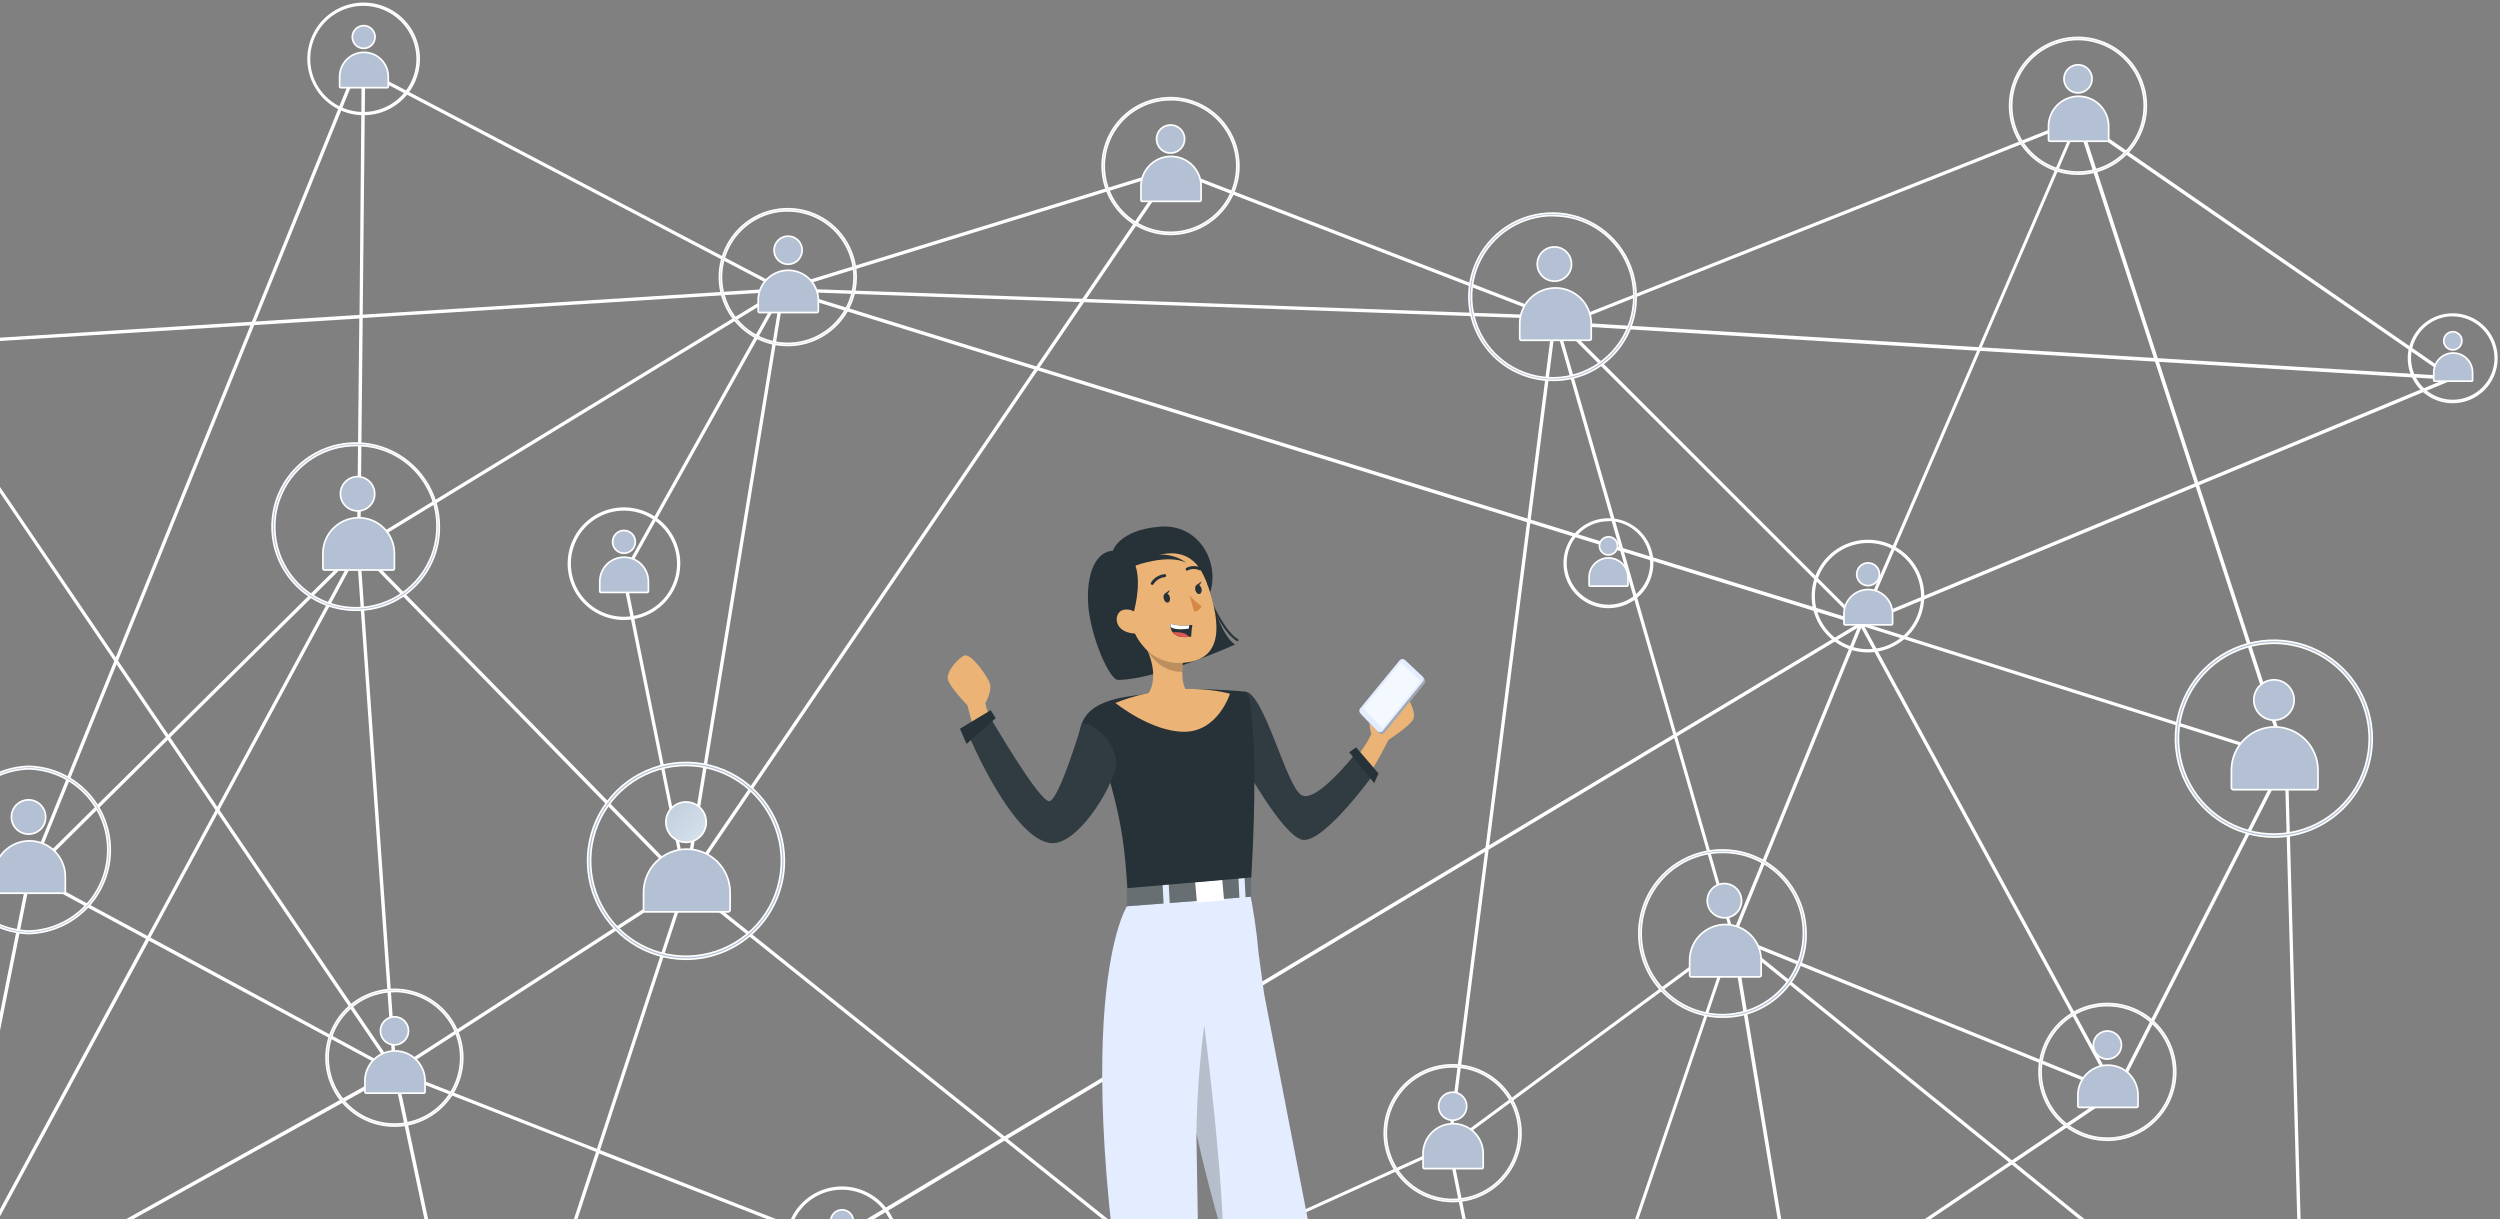 <svg width="736" height="359" viewBox="0 0 736 359" fill="none" xmlns="http://www.w3.org/2000/svg">
<rect x="0" y="0" width="736" height="359" fill="#808080" stroke="none"/>
<g style="mix-blend-mode:overlay">
<g style="mix-blend-mode:screen">
<g style="mix-blend-mode:screen">
<path d="M344.618 374.627L201.682 260.221L201.7 260.078L230.284 85.032L230.499 85.05L458.022 93.212L426.879 337.344L426.395 337.273L457.449 93.695L230.695 85.551L202.219 260.024L344.922 374.233L344.618 374.627Z" fill="white"/>
<path d="M344.618 374.627L201.682 260.221L201.7 260.078L230.284 85.032L230.499 85.05L458.022 93.212L426.879 337.344L426.395 337.273L457.449 93.695L230.695 85.551L202.219 260.024L344.922 374.233L344.618 374.627Z" stroke="white" stroke-width="0.5"/>
</g>
</g>
<g style="mix-blend-mode:overlay">
<path d="M547.654 183.551L509.989 275.662L510.453 275.852L548.118 183.741L547.654 183.551Z" fill="white"/>
<path d="M547.654 183.551L509.989 275.662L510.453 275.852L548.118 183.741L547.654 183.551Z" stroke="white" stroke-width="0.5"/>
</g>
<g style="mix-blend-mode:overlay">
<path d="M142.53 440.582L115.951 315.294L105.212 161.53H105.713L116.452 315.025L202.364 259.541L176.34 338.723L245.266 365.749L244.908 366.018L142.53 440.582ZM176.214 339.26L143.228 439.49L244.264 365.856L176.214 339.26ZM116.631 315.813L142.816 439.204L175.767 338.973L116.631 315.813ZM116.828 315.365L175.892 338.544L201.469 260.74L116.828 315.365Z" fill="white"/>
<path d="M142.53 440.582L115.951 315.294L105.212 161.53H105.713L116.452 315.025L202.364 259.541L176.34 338.723L245.266 365.749L244.908 366.018L142.53 440.582ZM176.214 339.26L143.228 439.49L244.264 365.856L176.214 339.26ZM116.631 315.813L142.816 439.204L175.767 338.973L116.631 315.813ZM116.828 315.365L175.892 338.544L201.469 260.74L116.828 315.365Z" stroke="white" stroke-width="0.5"/>
</g>
<g style="mix-blend-mode:overlay">
<path d="M450.379 453.164L449.95 452.985L243.368 365.481L345.245 371.19L434.611 377.974L426.414 337.38L426.897 337.273L435.13 378.009L474.13 380.963L510.267 274.719L528.541 385.598L474.471 381.5L450.218 452.771L450.379 453.164ZM246.196 366.107L449.646 452.305L434.718 378.439L345.227 371.656L246.196 366.107ZM435.22 378.475L450.039 451.768L473.969 381.428L435.22 378.475ZM474.596 380.963L527.897 385.008L509.999 276.705L474.596 380.963Z" fill="white"/>
<path d="M450.379 453.164L449.95 452.985L243.368 365.481L345.245 371.19L434.611 377.974L426.414 337.38L426.897 337.273L435.13 378.009L474.13 380.963L510.267 274.719L528.541 385.598L474.471 381.5L450.218 452.771L450.379 453.164ZM246.196 366.107L449.646 452.305L434.718 378.439L345.227 371.656L246.196 366.107ZM435.22 378.475L450.039 451.768L473.969 381.428L435.22 378.475ZM474.596 380.963L527.897 385.008L509.999 276.705L474.596 380.963Z" stroke="white" stroke-width="0.5"/>
</g>
<g style="mix-blend-mode:screen">
<g style="mix-blend-mode:screen">
<path d="M142.833 440.403L142.672 439.938L344.779 374.197L426.592 337.094L509.98 275.631L477.226 162.067L230.606 85.587L183.873 169.226L202.345 260.883L105.193 161.458L230.481 85.032L345.244 49.648L457.359 93.051L457.234 92.603L548.819 184.189L477.763 162.174L510.463 275.828L510.32 275.936L426.753 337.47L344.886 374.591L142.833 440.403ZM105.98 161.548L201.593 259.344L183.354 169.226L229.818 85.999L105.98 161.548ZM477.602 161.548L547.012 183.026L458.236 94.322L477.602 161.548ZM231.34 85.283L477.029 161.422L457.538 93.642L345.227 50.167L231.34 85.283Z" fill="white"/>
<path d="M142.833 440.403L142.672 439.938L344.779 374.197L426.592 337.094L509.98 275.631L477.226 162.067L230.606 85.587L183.873 169.226L202.345 260.883L105.193 161.458L230.481 85.032L345.244 49.648L457.359 93.051L457.234 92.603L548.819 184.189L477.763 162.174L510.463 275.828L510.32 275.936L426.753 337.47L344.886 374.591L142.833 440.403ZM105.98 161.548L201.593 259.344L183.354 169.226L229.818 85.999L105.98 161.548ZM477.602 161.548L547.012 183.026L458.236 94.322L477.602 161.548ZM231.34 85.283L477.029 161.422L457.538 93.642L345.227 50.167L231.34 85.283Z" stroke="white" stroke-width="0.5"/>
</g>
</g>
<g style="mix-blend-mode:overlay">
<path d="M116.076 315.544L-29.294 101.481H-28.864L106.089 92.944L106.733 20.187L107.091 20.384L231.341 85.498L106.536 93.391L105.838 161.512H105.337L106.035 93.498L-28.453 101.928L116.523 315.276L116.076 315.544ZM107.27 21.01L106.536 92.89L229.587 85.104L107.27 21.01Z" fill="white"/>
<path d="M116.076 315.544L-29.294 101.481H-28.864L106.089 92.944L106.733 20.187L107.091 20.384L231.341 85.498L106.536 93.391L105.838 161.512H105.337L106.035 93.498L-28.453 101.928L116.523 315.276L116.076 315.544ZM107.27 21.01L106.536 92.89L229.587 85.104L107.27 21.01Z" stroke="white" stroke-width="0.5"/>
</g>
<g style="mix-blend-mode:overlay">
<path d="M-18.429 391.684L-18.179 390.395H-19.02L-18.089 389.876L8.418 257.429H8.293L8.508 257.214L103.476 23.122L103.941 23.301L9.402 256.337L106.608 160.152L43.964 276.115L116.792 315.491L-16.765 389.751L244.55 365.552L547.765 183.437L548.015 183.867L244.854 366.107L-17.695 390.341L-18.429 391.684ZM43.749 276.616L-17.23 389.482L115.682 315.419L43.749 276.616ZM8.883 257.751L-17.284 388.534L43.302 276.311L8.883 257.751ZM9.116 257.321L43.552 275.882L104.586 162.854L9.116 257.321Z" fill="white"/>
<path d="M-18.429 391.684L-18.179 390.395H-19.02L-18.089 389.876L8.418 257.429H8.293L8.508 257.214L103.476 23.122L103.941 23.301L9.402 256.337L106.608 160.152L43.964 276.115L116.792 315.491L-16.765 389.751L244.55 365.552L547.765 183.437L548.015 183.867L244.854 366.107L-17.695 390.341L-18.429 391.684ZM43.749 276.616L-17.23 389.482L115.682 315.419L43.749 276.616ZM8.883 257.751L-17.284 388.534L43.302 276.311L8.883 257.751ZM9.116 257.321L43.552 275.882L104.586 162.854L9.116 257.321Z" stroke="white" stroke-width="0.5"/>
</g>
<g style="mix-blend-mode:overlay">
<path d="M722.953 111.594H722.058L459.598 95.485L460.636 95.073L611.948 34.989H612.055L722.953 111.594ZM461.871 95.055L721.217 110.985L611.877 35.526L461.871 95.055Z" fill="white"/>
<path d="M722.953 111.594H722.058L459.598 95.485L460.636 95.073L611.948 34.989H612.055L722.953 111.594ZM461.871 95.055L721.217 110.985L611.877 35.526L461.871 95.055Z" stroke="white" stroke-width="0.5"/>
</g>
<g style="mix-blend-mode:overlay">
<path d="M673.446 223.637L672.981 223.494L547.55 183.813L547.657 183.563L611.948 34.559L612.144 35.186L673.446 223.637ZM548.158 183.509L672.605 222.885L611.751 35.955L548.158 183.509Z" fill="white"/>
<path d="M673.446 223.637L672.981 223.494L547.55 183.813L547.657 183.563L611.948 34.559L612.144 35.186L673.446 223.637ZM548.158 183.509L672.605 222.885L611.751 35.955L548.158 183.509Z" stroke="white" stroke-width="0.5"/>
</g>
<g style="mix-blend-mode:overlay">
<path d="M680.641 414.128L508.728 274.862L622.4 321.075L547.531 183.527L721.986 111.057L722.183 111.522L548.247 183.777L623.509 322.059L511.645 276.598L680.963 413.734L680.641 414.128Z" fill="white"/>
<path d="M680.641 414.128L508.728 274.862L622.4 321.075L547.531 183.527L721.986 111.057L722.183 111.522L548.247 183.777L623.509 322.059L511.645 276.598L680.963 413.734L680.641 414.128Z" stroke="white" stroke-width="0.5"/>
</g>
<g style="mix-blend-mode:overlay">
<path d="M678.493 410.96H678.189L527.575 385.509L622.758 321.361L673.267 222.241V223.225L678.493 410.96ZM528.899 385.187L677.974 410.37L672.837 224.227L623.152 321.737L528.899 385.187Z" fill="white"/>
<path d="M678.493 410.96H678.189L527.575 385.509L622.758 321.361L673.267 222.241V223.225L678.493 410.96ZM528.899 385.187L677.974 410.37L672.837 224.227L623.152 321.737L528.899 385.187Z" stroke="white" stroke-width="0.5"/>
</g>
<g style="mix-blend-mode:overlay">
<path d="M344.968 49.714L201.824 260.029L202.238 260.311L345.383 49.996L344.968 49.714Z" fill="white"/>
<path d="M344.968 49.714L201.824 260.029L202.238 260.311L345.383 49.996L344.968 49.714Z" stroke="white" stroke-width="0.5"/>
</g>
</g>
<g style="mix-blend-mode:screen">
<g style="mix-blend-mode:screen">
<path d="M201.972 247.978C200.796 247.978 199.647 247.63 198.67 246.977C197.693 246.324 196.931 245.396 196.482 244.31C196.032 243.224 195.914 242.03 196.143 240.877C196.373 239.724 196.939 238.665 197.77 237.834C198.601 237.003 199.66 236.437 200.812 236.208C201.965 235.979 203.16 236.097 204.246 236.546C205.331 236.996 206.259 237.758 206.912 238.735C207.565 239.712 207.914 240.861 207.914 242.036C207.914 243.612 207.288 245.124 206.173 246.238C205.059 247.352 203.548 247.978 201.972 247.978Z" fill="url(#paint0_linear)" style="mix-blend-mode:screen"/>
<path d="M201.972 247.978C200.796 247.978 199.647 247.63 198.67 246.977C197.693 246.324 196.931 245.396 196.482 244.31C196.032 243.224 195.914 242.03 196.143 240.877C196.373 239.724 196.939 238.665 197.77 237.834C198.601 237.003 199.66 236.437 200.812 236.208C201.965 235.979 203.16 236.097 204.246 236.546C205.331 236.996 206.259 237.758 206.912 238.735C207.565 239.712 207.914 240.861 207.914 242.036C207.914 243.612 207.288 245.124 206.173 246.238C205.059 247.352 203.548 247.978 201.972 247.978Z" stroke="white" stroke-width="0.5"/>
</g>
<g style="mix-blend-mode:screen">
<path d="M214.375 268.454H190.016C189.943 268.454 189.871 268.44 189.803 268.412C189.736 268.384 189.675 268.343 189.623 268.292C189.572 268.24 189.531 268.179 189.503 268.112C189.475 268.044 189.461 267.972 189.461 267.899V262.727C189.461 259.347 190.804 256.105 193.193 253.716C195.583 251.326 198.825 249.983 202.205 249.983C205.584 249.983 208.826 251.326 211.216 253.716C213.605 256.105 214.948 259.347 214.948 262.727V267.899C214.948 267.974 214.933 268.047 214.904 268.116C214.875 268.184 214.833 268.246 214.779 268.298C214.726 268.35 214.663 268.39 214.593 268.417C214.524 268.444 214.45 268.456 214.375 268.454Z" fill="url(#paint1_linear)" style="mix-blend-mode:screen"/>
<path d="M214.375 268.454H190.016C189.943 268.454 189.871 268.44 189.803 268.412C189.736 268.384 189.675 268.343 189.623 268.292C189.572 268.24 189.531 268.179 189.503 268.112C189.475 268.044 189.461 267.972 189.461 267.899V262.727C189.461 259.347 190.804 256.105 193.193 253.716C195.583 251.326 198.825 249.983 202.205 249.983C205.584 249.983 208.826 251.326 211.216 253.716C213.605 256.105 214.948 259.347 214.948 262.727V267.899C214.948 267.974 214.933 268.047 214.904 268.116C214.875 268.184 214.833 268.246 214.779 268.298C214.726 268.35 214.663 268.39 214.593 268.417C214.524 268.444 214.45 268.456 214.375 268.454Z" stroke="white" stroke-width="0.5"/>
</g>
</g>
<path d="M201.952 282.397C196.224 282.397 190.625 280.698 185.863 277.516C181.101 274.334 177.389 269.811 175.197 264.52C173.005 259.228 172.432 253.405 173.549 247.788C174.667 242.17 177.425 237.01 181.475 232.96C185.525 228.91 190.685 226.152 196.302 225.034C201.92 223.917 207.743 224.49 213.034 226.682C218.326 228.874 222.849 232.586 226.031 237.348C229.213 242.111 230.912 247.71 230.912 253.437C230.907 261.116 227.854 268.48 222.424 273.91C216.994 279.339 209.631 282.392 201.952 282.397ZM201.952 225.337C196.394 225.337 190.962 226.985 186.34 230.073C181.719 233.16 178.118 237.549 175.991 242.684C173.864 247.818 173.307 253.469 174.392 258.919C175.476 264.37 178.152 269.377 182.082 273.307C186.012 277.237 191.019 279.913 196.47 280.998C201.921 282.082 207.571 281.525 212.706 279.399C217.84 277.272 222.229 273.67 225.317 269.049C228.404 264.428 230.052 258.995 230.052 253.437C230.043 245.988 227.079 238.846 221.812 233.578C216.544 228.31 209.402 225.347 201.952 225.337Z" fill="url(#paint2_linear)" stroke="white" stroke-width="0.5"/>
<g style="mix-blend-mode:screen">
<g style="mix-blend-mode:screen">
<path d="M669.455 212.021C668.28 212.021 667.131 211.672 666.154 211.019C665.177 210.367 664.415 209.439 663.966 208.353C663.516 207.267 663.398 206.072 663.627 204.919C663.857 203.767 664.423 202.708 665.254 201.877C666.085 201.046 667.143 200.48 668.296 200.251C669.449 200.021 670.644 200.139 671.729 200.589C672.815 201.039 673.743 201.8 674.396 202.777C675.049 203.755 675.398 204.903 675.398 206.079C675.398 207.655 674.772 209.166 673.657 210.28C672.543 211.395 671.031 212.021 669.455 212.021Z" fill="url(#paint3_linear)" style="mix-blend-mode:screen"/>
<path d="M669.455 212.021C668.28 212.021 667.131 211.672 666.154 211.019C665.177 210.367 664.415 209.439 663.966 208.353C663.516 207.267 663.398 206.072 663.627 204.919C663.857 203.767 664.423 202.708 665.254 201.877C666.085 201.046 667.143 200.48 668.296 200.251C669.449 200.021 670.644 200.139 671.729 200.589C672.815 201.039 673.743 201.8 674.396 202.777C675.049 203.755 675.398 204.903 675.398 206.079C675.398 207.655 674.772 209.166 673.657 210.28C672.543 211.395 671.031 212.021 669.455 212.021Z" stroke="white" stroke-width="0.5"/>
</g>
<g style="mix-blend-mode:screen">
<path d="M681.841 232.479H657.482C657.334 232.479 657.193 232.42 657.089 232.316C656.985 232.212 656.927 232.071 656.927 231.924V226.751C656.927 223.371 658.269 220.13 660.659 217.74C663.049 215.35 666.291 214.008 669.67 214.008C673.05 214.008 676.292 215.35 678.681 217.74C681.071 220.13 682.414 223.371 682.414 226.751V231.87C682.422 231.949 682.412 232.028 682.387 232.103C682.361 232.178 682.32 232.247 682.266 232.305C682.212 232.362 682.146 232.408 682.072 232.438C681.999 232.468 681.92 232.482 681.841 232.479Z" fill="url(#paint4_linear)" style="mix-blend-mode:screen"/>
<path d="M681.841 232.479H657.482C657.334 232.479 657.193 232.42 657.089 232.316C656.985 232.212 656.927 232.071 656.927 231.924V226.751C656.927 223.371 658.269 220.13 660.659 217.74C663.049 215.35 666.291 214.008 669.67 214.008C673.05 214.008 676.292 215.35 678.681 217.74C681.071 220.13 682.414 223.371 682.414 226.751V231.87C682.422 231.949 682.412 232.028 682.387 232.103C682.361 232.178 682.32 232.247 682.266 232.305C682.212 232.362 682.146 232.408 682.072 232.438C681.999 232.468 681.92 232.482 681.841 232.479Z" stroke="white" stroke-width="0.5"/>
</g>
</g>
<path d="M669.419 246.421C663.688 246.421 658.085 244.721 653.321 241.535C648.557 238.349 644.845 233.82 642.656 228.524C640.466 223.227 639.898 217.399 641.023 211.779C642.147 206.159 644.914 200.999 648.973 196.953C653.032 192.906 658.201 190.155 663.824 189.048C669.448 187.941 675.273 188.527 680.563 190.733C685.854 192.938 690.37 196.664 693.541 201.438C696.713 206.212 698.396 211.82 698.378 217.551C698.35 225.215 695.287 232.555 689.86 237.966C684.432 243.376 677.083 246.417 669.419 246.421ZM669.419 189.362C663.861 189.362 658.428 191.01 653.807 194.097C649.186 197.185 645.585 201.574 643.458 206.708C641.331 211.843 640.774 217.493 641.859 222.944C642.943 228.395 645.619 233.402 649.549 237.332C653.479 241.262 658.486 243.938 663.937 245.022C669.388 246.107 675.038 245.55 680.173 243.423C685.307 241.296 689.696 237.695 692.784 233.074C695.871 228.453 697.519 223.02 697.519 217.462C697.51 210.012 694.546 202.87 689.278 197.603C684.011 192.335 676.869 189.371 669.419 189.362Z" fill="url(#paint5_linear)" stroke="white" stroke-width="0.5"/>
<g style="mix-blend-mode:screen">
<g style="mix-blend-mode:screen">
<path d="M344.619 45.066C343.801 45.066 343.002 44.823 342.322 44.369C341.642 43.914 341.112 43.269 340.799 42.513C340.486 41.758 340.404 40.926 340.564 40.124C340.723 39.322 341.117 38.586 341.695 38.008C342.274 37.429 343.01 37.036 343.812 36.876C344.614 36.717 345.446 36.798 346.201 37.111C346.957 37.424 347.602 37.954 348.057 38.634C348.511 39.314 348.753 40.113 348.753 40.931C348.753 42.028 348.318 43.079 347.542 43.855C346.767 44.63 345.715 45.066 344.619 45.066Z" fill="url(#paint6_linear)" style="mix-blend-mode:screen"/>
<path d="M344.619 45.066C343.801 45.066 343.002 44.823 342.322 44.369C341.642 43.914 341.112 43.269 340.799 42.513C340.486 41.758 340.404 40.926 340.564 40.124C340.723 39.322 341.117 38.586 341.695 38.008C342.274 37.429 343.01 37.036 343.812 36.876C344.614 36.717 345.446 36.798 346.201 37.111C346.957 37.424 347.602 37.954 348.057 38.634C348.511 39.314 348.753 40.113 348.753 40.931C348.753 42.028 348.318 43.079 347.542 43.855C346.767 44.63 345.715 45.066 344.619 45.066Z" stroke="white" stroke-width="0.5"/>
</g>
<g style="mix-blend-mode:screen">
<path d="M353.228 59.277H336.296C336.191 59.277 336.091 59.236 336.017 59.162C335.944 59.088 335.902 58.988 335.902 58.883V55.303C335.848 54.108 336.037 52.913 336.458 51.793C336.878 50.672 337.522 49.648 338.349 48.783C339.176 47.918 340.17 47.229 341.271 46.759C342.371 46.288 343.556 46.046 344.753 46.046C345.95 46.046 347.134 46.288 348.235 46.759C349.336 47.229 350.329 47.918 351.157 48.783C351.984 49.648 352.627 50.672 353.048 51.793C353.468 52.913 353.657 54.108 353.603 55.303V58.883C353.604 58.985 353.565 59.082 353.495 59.156C353.424 59.229 353.329 59.272 353.228 59.277Z" fill="url(#paint7_linear)" style="mix-blend-mode:screen"/>
<path d="M353.228 59.277H336.296C336.191 59.277 336.091 59.236 336.017 59.162C335.944 59.088 335.902 58.988 335.902 58.883V55.303C335.848 54.108 336.037 52.913 336.458 51.793C336.878 50.672 337.522 49.648 338.349 48.783C339.176 47.918 340.17 47.229 341.271 46.759C342.371 46.288 343.556 46.046 344.753 46.046C345.95 46.046 347.134 46.288 348.235 46.759C349.336 47.229 350.329 47.918 351.157 48.783C351.984 49.648 352.627 50.672 353.048 51.793C353.468 52.913 353.657 54.108 353.603 55.303V58.883C353.604 58.985 353.565 59.082 353.495 59.156C353.424 59.229 353.329 59.272 353.228 59.277Z" stroke="white" stroke-width="0.5"/>
</g>
</g>
<path d="M344.602 68.996C340.623 68.996 336.733 67.816 333.425 65.605C330.116 63.395 327.538 60.253 326.015 56.577C324.493 52.901 324.094 48.856 324.87 44.953C325.647 41.051 327.563 37.466 330.376 34.653C333.19 31.839 336.774 29.923 340.677 29.147C344.579 28.371 348.624 28.769 352.3 30.292C355.976 31.814 359.118 34.393 361.329 37.701C363.539 41.01 364.719 44.899 364.719 48.878C364.714 54.212 362.593 59.326 358.822 63.098C355.05 66.87 349.936 68.991 344.602 68.996ZM344.602 29.351C340.739 29.351 336.964 30.496 333.753 32.642C330.542 34.788 328.039 37.837 326.561 41.405C325.083 44.973 324.696 48.9 325.45 52.688C326.203 56.475 328.063 59.955 330.794 62.686C333.525 65.416 337.004 67.276 340.792 68.03C344.58 68.783 348.506 68.397 352.074 66.919C355.642 65.441 358.692 62.938 360.838 59.727C362.983 56.515 364.129 52.74 364.129 48.878C364.129 43.697 362.072 38.729 358.41 35.064C354.749 31.399 349.782 29.338 344.602 29.333V29.351Z" fill="url(#paint8_linear)" stroke="white" stroke-width="0.5"/>
<g style="mix-blend-mode:screen">
<g style="mix-blend-mode:screen">
<path d="M620.413 311.804C619.596 311.804 618.796 311.561 618.116 311.107C617.436 310.653 616.906 310.007 616.594 309.251C616.281 308.496 616.199 307.665 616.358 306.863C616.518 306.061 616.912 305.324 617.49 304.746C618.068 304.167 618.805 303.774 619.607 303.614C620.409 303.455 621.24 303.536 621.996 303.849C622.751 304.162 623.397 304.692 623.851 305.372C624.305 306.052 624.548 306.851 624.548 307.669C624.548 308.766 624.112 309.817 623.337 310.593C622.562 311.368 621.51 311.804 620.413 311.804Z" fill="url(#paint9_linear)" style="mix-blend-mode:screen"/>
<path d="M620.413 311.804C619.596 311.804 618.796 311.561 618.116 311.107C617.436 310.653 616.906 310.007 616.594 309.251C616.281 308.496 616.199 307.665 616.358 306.863C616.518 306.061 616.912 305.324 617.49 304.746C618.068 304.167 618.805 303.774 619.607 303.614C620.409 303.455 621.24 303.536 621.996 303.849C622.751 304.162 623.397 304.692 623.851 305.372C624.305 306.052 624.548 306.851 624.548 307.669C624.548 308.766 624.112 309.817 623.337 310.593C622.562 311.368 621.51 311.804 620.413 311.804Z" stroke="white" stroke-width="0.5"/>
</g>
<g style="mix-blend-mode:screen">
<path d="M629.058 326.015H612.126C612.074 326.015 612.023 326.005 611.975 325.985C611.928 325.965 611.884 325.936 611.848 325.899C611.811 325.863 611.782 325.819 611.762 325.772C611.743 325.724 611.732 325.673 611.732 325.621V322.041C611.835 319.763 612.812 317.612 614.461 316.036C616.109 314.459 618.302 313.58 620.583 313.58C622.864 313.58 625.057 314.459 626.705 316.036C628.354 317.612 629.331 319.763 629.434 322.041V325.621C629.434 325.722 629.395 325.82 629.325 325.893C629.255 325.967 629.159 326.01 629.058 326.015Z" fill="url(#paint10_linear)" style="mix-blend-mode:screen"/>
<path d="M629.058 326.015H612.126C612.074 326.015 612.023 326.005 611.975 325.985C611.928 325.965 611.884 325.936 611.848 325.899C611.811 325.863 611.782 325.819 611.762 325.772C611.743 325.724 611.732 325.673 611.732 325.621V322.041C611.835 319.763 612.812 317.612 614.461 316.036C616.109 314.459 618.302 313.58 620.583 313.58C622.864 313.58 625.057 314.459 626.705 316.036C628.354 317.612 629.331 319.763 629.434 322.041V325.621C629.434 325.722 629.395 325.82 629.325 325.893C629.255 325.967 629.159 326.01 629.058 326.015Z" stroke="white" stroke-width="0.5"/>
</g>
</g>
<path d="M620.413 335.68C616.434 335.68 612.545 334.5 609.236 332.29C605.928 330.079 603.349 326.937 601.827 323.261C600.304 319.585 599.906 315.54 600.682 311.638C601.458 307.735 603.374 304.151 606.188 301.337C609.001 298.524 612.586 296.608 616.488 295.831C620.391 295.055 624.436 295.453 628.112 296.976C631.788 298.499 634.93 301.077 637.14 304.386C639.351 307.694 640.531 311.583 640.531 315.562C640.526 320.896 638.405 326.011 634.633 329.782C630.861 333.554 625.747 335.675 620.413 335.68ZM620.413 296.035C616.551 296.035 612.776 297.181 609.564 299.326C606.353 301.472 603.85 304.522 602.372 308.09C600.894 311.658 600.508 315.584 601.261 319.372C602.015 323.16 603.874 326.639 606.605 329.37C609.336 332.101 612.816 333.961 616.604 334.714C620.391 335.468 624.318 335.081 627.886 333.603C631.454 332.125 634.504 329.622 636.649 326.411C638.795 323.2 639.94 319.424 639.94 315.562C639.931 310.388 637.87 305.429 634.209 301.771C630.549 298.114 625.587 296.058 620.413 296.053V296.035Z" fill="url(#paint11_linear)" stroke="white" stroke-width="0.5"/>
<g style="mix-blend-mode:screen">
<g style="mix-blend-mode:screen">
<path d="M549.946 172.412C549.285 172.408 548.639 172.209 548.091 171.839C547.543 171.469 547.117 170.945 546.866 170.333C546.616 169.722 546.552 169.049 546.683 168.401C546.814 167.753 547.135 167.158 547.603 166.692C548.072 166.226 548.669 165.909 549.317 165.781C549.966 165.653 550.638 165.721 551.249 165.974C551.859 166.228 552.381 166.657 552.748 167.207C553.115 167.757 553.311 168.404 553.311 169.065C553.306 169.954 552.949 170.806 552.319 171.433C551.688 172.06 550.835 172.412 549.946 172.412Z" fill="url(#paint12_linear)" style="mix-blend-mode:screen"/>
<path d="M549.946 172.412C549.285 172.408 548.639 172.209 548.091 171.839C547.543 171.469 547.117 170.945 546.866 170.333C546.616 169.722 546.552 169.049 546.683 168.401C546.814 167.753 547.135 167.158 547.603 166.692C548.072 166.226 548.669 165.909 549.317 165.781C549.966 165.653 550.638 165.721 551.249 165.974C551.859 166.228 552.381 166.657 552.748 167.207C553.115 167.757 553.311 168.404 553.311 169.065C553.306 169.954 552.949 170.806 552.319 171.433C551.688 172.06 550.835 172.412 549.946 172.412Z" stroke="white" stroke-width="0.5"/>
</g>
<g style="mix-blend-mode:screen">
<path d="M556.945 183.956H543.181C543.096 183.956 543.014 183.922 542.953 183.862C542.893 183.802 542.859 183.72 542.859 183.634V180.717C542.859 178.818 543.613 176.997 544.956 175.654C546.298 174.312 548.119 173.557 550.018 173.557C551.917 173.557 553.738 174.312 555.081 175.654C556.423 176.997 557.178 178.818 557.178 180.717V183.634C557.18 183.706 557.159 183.777 557.117 183.835C557.075 183.894 557.014 183.936 556.945 183.956Z" fill="url(#paint13_linear)" style="mix-blend-mode:screen"/>
<path d="M556.945 183.956H543.181C543.096 183.956 543.014 183.922 542.953 183.862C542.893 183.802 542.859 183.72 542.859 183.634V180.717C542.859 178.818 543.613 176.997 544.956 175.654C546.298 174.312 548.119 173.557 550.018 173.557C551.917 173.557 553.738 174.312 555.081 175.654C556.423 176.997 557.178 178.818 557.178 180.717V183.634C557.18 183.706 557.159 183.777 557.117 183.835C557.075 183.894 557.014 183.936 556.945 183.956Z" stroke="white" stroke-width="0.5"/>
</g>
</g>
<path d="M549.93 191.832C546.699 191.832 543.541 190.874 540.854 189.079C538.167 187.284 536.072 184.733 534.835 181.748C533.598 178.763 533.273 175.478 533.902 172.309C534.531 169.14 536.086 166.228 538.369 163.942C540.653 161.656 543.563 160.098 546.732 159.465C549.9 158.833 553.185 159.154 556.172 160.388C559.158 161.622 561.711 163.714 563.509 166.399C565.307 169.084 566.268 172.241 566.272 175.473C566.272 179.808 564.551 183.966 561.487 187.034C558.422 190.101 554.266 191.827 549.93 191.832ZM549.93 159.615C546.791 159.615 543.721 160.546 541.11 162.29C538.5 164.035 536.465 166.514 535.263 169.415C534.062 172.316 533.747 175.508 534.36 178.588C534.972 181.667 536.484 184.496 538.705 186.716C540.925 188.937 543.754 190.449 546.833 191.061C549.913 191.674 553.105 191.359 556.006 190.158C558.907 188.956 561.386 186.921 563.131 184.311C564.875 181.7 565.806 178.63 565.806 175.49C565.802 171.281 564.127 167.246 561.151 164.27C558.175 161.294 554.14 159.619 549.93 159.615Z" fill="url(#paint14_linear)" stroke="white" stroke-width="0.5"/>
<g style="mix-blend-mode:screen">
<g style="mix-blend-mode:screen">
<path d="M473.54 163.373C473.012 163.373 472.497 163.217 472.058 162.924C471.62 162.631 471.278 162.214 471.076 161.727C470.874 161.24 470.821 160.704 470.924 160.186C471.027 159.669 471.281 159.194 471.654 158.821C472.027 158.448 472.502 158.194 473.02 158.091C473.537 157.988 474.073 158.041 474.56 158.243C475.048 158.445 475.464 158.786 475.757 159.225C476.05 159.663 476.207 160.179 476.207 160.707C476.207 161.414 475.926 162.092 475.426 162.592C474.926 163.092 474.247 163.373 473.54 163.373Z" fill="url(#paint15_linear)" style="mix-blend-mode:screen"/>
<path d="M473.54 163.373C473.012 163.373 472.497 163.217 472.058 162.924C471.62 162.631 471.278 162.214 471.076 161.727C470.874 161.24 470.821 160.704 470.924 160.186C471.027 159.669 471.281 159.194 471.654 158.821C472.027 158.448 472.502 158.194 473.02 158.091C473.537 157.988 474.073 158.041 474.56 158.243C475.048 158.445 475.464 158.786 475.757 159.225C476.05 159.663 476.207 160.179 476.207 160.707C476.207 161.414 475.926 162.092 475.426 162.592C474.926 163.092 474.247 163.373 473.54 163.373Z" stroke="white" stroke-width="0.5"/>
</g>
<g style="mix-blend-mode:screen">
<path d="M479.017 172.555H468.081C468.014 172.555 467.95 172.529 467.903 172.482C467.856 172.435 467.83 172.371 467.83 172.305V169.978C467.83 168.461 468.433 167.007 469.505 165.934C470.577 164.862 472.032 164.259 473.549 164.259C475.065 164.259 476.52 164.862 477.592 165.934C478.665 167.007 479.267 168.461 479.267 169.978V172.305C479.267 172.371 479.241 172.435 479.194 172.482C479.147 172.529 479.083 172.555 479.017 172.555Z" fill="url(#paint16_linear)" style="mix-blend-mode:screen"/>
<path d="M479.017 172.555H468.081C468.014 172.555 467.95 172.529 467.903 172.482C467.856 172.435 467.83 172.371 467.83 172.305V169.978C467.83 168.461 468.433 167.007 469.505 165.934C470.577 164.862 472.032 164.259 473.549 164.259C475.065 164.259 476.52 164.862 477.592 165.934C478.665 167.007 479.267 168.461 479.267 169.978V172.305C479.267 172.371 479.241 172.435 479.194 172.482C479.147 172.529 479.083 172.555 479.017 172.555Z" stroke="white" stroke-width="0.5"/>
</g>
</g>
<path d="M473.522 178.802C470.952 178.802 468.44 178.039 466.303 176.612C464.166 175.184 462.501 173.154 461.517 170.78C460.534 168.406 460.277 165.793 460.778 163.272C461.279 160.752 462.517 158.436 464.334 156.619C466.152 154.802 468.467 153.564 470.987 153.063C473.508 152.562 476.121 152.819 478.495 153.802C480.869 154.786 482.899 156.451 484.327 158.588C485.755 160.725 486.517 163.237 486.517 165.807C486.517 167.514 486.181 169.204 485.527 170.78C484.874 172.357 483.917 173.789 482.711 174.996C481.504 176.202 480.072 177.159 478.495 177.812C476.919 178.465 475.229 178.802 473.522 178.802ZM473.522 153.207C471.044 153.207 468.622 153.942 466.562 155.318C464.502 156.695 462.896 158.652 461.947 160.941C460.999 163.231 460.751 165.75 461.234 168.18C461.718 170.61 462.911 172.843 464.663 174.595C466.415 176.347 468.648 177.54 471.078 178.024C473.509 178.507 476.028 178.259 478.317 177.311C480.606 176.363 482.563 174.757 483.94 172.696C485.316 170.636 486.051 168.214 486.051 165.736C486.051 162.405 484.734 159.209 482.387 156.845C480.04 154.481 476.854 153.141 473.522 153.118V153.207Z" fill="url(#paint17_linear)" stroke="white" stroke-width="0.5"/>
<g style="mix-blend-mode:screen">
<g style="mix-blend-mode:screen">
<path d="M722.112 103.002C721.585 103.002 721.069 102.846 720.631 102.553C720.192 102.26 719.85 101.843 719.649 101.356C719.447 100.869 719.394 100.333 719.497 99.815C719.6 99.298 719.854 98.823 720.227 98.45C720.6 98.077 721.075 97.823 721.592 97.72C722.109 97.617 722.646 97.67 723.133 97.872C723.62 98.074 724.037 98.415 724.33 98.854C724.623 99.293 724.779 99.808 724.779 100.336C724.779 101.043 724.498 101.721 723.998 102.221C723.498 102.721 722.82 103.002 722.112 103.002Z" fill="url(#paint18_linear)" style="mix-blend-mode:screen"/>
<path d="M722.112 103.002C721.585 103.002 721.069 102.846 720.631 102.553C720.192 102.26 719.85 101.843 719.649 101.356C719.447 100.869 719.394 100.333 719.497 99.815C719.6 99.298 719.854 98.823 720.227 98.45C720.6 98.077 721.075 97.823 721.592 97.72C722.109 97.617 722.646 97.67 723.133 97.872C723.62 98.074 724.037 98.415 724.33 98.854C724.623 99.293 724.779 99.808 724.779 100.336C724.779 101.043 724.498 101.721 723.998 102.221C723.498 102.721 722.82 103.002 722.112 103.002Z" stroke="white" stroke-width="0.5"/>
</g>
<g style="mix-blend-mode:screen">
<path d="M727.679 112.22H716.743C716.676 112.22 716.613 112.194 716.566 112.147C716.519 112.1 716.492 112.036 716.492 111.969V109.643C716.492 108.126 717.095 106.671 718.167 105.599C719.24 104.527 720.694 103.924 722.211 103.924C723.727 103.924 725.182 104.527 726.254 105.599C727.327 106.671 727.929 108.126 727.929 109.643V111.951C727.932 111.986 727.927 112.02 727.916 112.053C727.904 112.085 727.886 112.115 727.862 112.14C727.839 112.166 727.81 112.186 727.779 112.199C727.747 112.213 727.713 112.22 727.679 112.22Z" fill="url(#paint19_linear)" style="mix-blend-mode:screen"/>
<path d="M727.679 112.22H716.743C716.676 112.22 716.613 112.194 716.566 112.147C716.519 112.1 716.492 112.036 716.492 111.969V109.643C716.492 108.126 717.095 106.671 718.167 105.599C719.24 104.527 720.694 103.924 722.211 103.924C723.727 103.924 725.182 104.527 726.254 105.599C727.327 106.671 727.929 108.126 727.929 109.643V111.951C727.932 111.986 727.927 112.02 727.916 112.053C727.904 112.085 727.886 112.115 727.862 112.14C727.839 112.166 727.81 112.186 727.779 112.199C727.747 112.213 727.713 112.22 727.679 112.22Z" stroke="white" stroke-width="0.5"/>
</g>
</g>
<path d="M722.093 118.466C719.522 118.47 717.008 117.711 714.869 116.285C712.73 114.86 711.062 112.831 710.075 110.457C709.089 108.083 708.829 105.47 709.329 102.948C709.828 100.426 711.064 98.109 712.881 96.29C714.697 94.471 717.012 93.232 719.534 92.729C722.055 92.226 724.668 92.483 727.044 93.466C729.419 94.448 731.45 96.114 732.878 98.251C734.307 100.389 735.069 102.902 735.069 105.472C735.069 108.915 733.703 112.218 731.27 114.654C728.837 117.091 725.536 118.462 722.093 118.466ZM722.093 92.872C719.615 92.872 717.193 93.607 715.132 94.983C713.072 96.36 711.466 98.317 710.518 100.606C709.57 102.895 709.322 105.415 709.805 107.845C710.288 110.275 711.482 112.508 713.234 114.26C714.986 116.012 717.219 117.205 719.649 117.689C722.079 118.172 724.598 117.924 726.888 116.976C729.177 116.028 731.134 114.422 732.51 112.361C733.887 110.301 734.622 107.879 734.622 105.401C734.594 102.088 733.264 98.92 730.92 96.579C728.576 94.238 725.406 92.913 722.093 92.89V92.872Z" fill="url(#paint20_linear)" stroke="white" stroke-width="0.5"/>
<g style="mix-blend-mode:screen">
<g style="mix-blend-mode:screen">
<path d="M183.696 162.872C183.034 162.872 182.387 162.676 181.837 162.308C181.286 161.94 180.857 161.417 180.604 160.806C180.351 160.194 180.285 159.521 180.414 158.872C180.543 158.223 180.862 157.626 181.33 157.158C181.798 156.69 182.394 156.372 183.043 156.242C183.693 156.113 184.366 156.18 184.977 156.433C185.589 156.686 186.112 157.115 186.479 157.666C186.847 158.216 187.043 158.863 187.043 159.525C187.039 160.411 186.684 161.26 186.058 161.887C185.431 162.513 184.583 162.867 183.696 162.872Z" fill="url(#paint21_linear)" style="mix-blend-mode:screen"/>
<path d="M183.696 162.872C183.034 162.872 182.387 162.676 181.837 162.308C181.286 161.94 180.857 161.417 180.604 160.806C180.351 160.194 180.285 159.521 180.414 158.872C180.543 158.223 180.862 157.626 181.33 157.158C181.798 156.69 182.394 156.372 183.043 156.242C183.693 156.113 184.366 156.18 184.977 156.433C185.589 156.686 186.112 157.115 186.479 157.666C186.847 158.216 187.043 158.863 187.043 159.525C187.039 160.411 186.684 161.26 186.058 161.887C185.431 162.513 184.583 162.867 183.696 162.872Z" stroke="white" stroke-width="0.5"/>
</g>
<g style="mix-blend-mode:screen">
<path d="M190.658 174.416H176.894C176.809 174.416 176.727 174.382 176.667 174.322C176.606 174.262 176.572 174.18 176.572 174.094V171.195C176.572 170.255 176.757 169.324 177.117 168.455C177.477 167.586 178.004 166.797 178.669 166.132C179.334 165.468 180.123 164.94 180.992 164.58C181.86 164.221 182.791 164.035 183.732 164.035C184.672 164.035 185.603 164.221 186.471 164.58C187.34 164.94 188.129 165.468 188.794 166.132C189.459 166.797 189.986 167.586 190.346 168.455C190.706 169.324 190.891 170.255 190.891 171.195V174.112C190.89 174.181 190.867 174.248 190.825 174.303C190.783 174.357 190.724 174.397 190.658 174.416Z" fill="url(#paint22_linear)" style="mix-blend-mode:screen"/>
<path d="M190.658 174.416H176.894C176.809 174.416 176.727 174.382 176.667 174.322C176.606 174.262 176.572 174.18 176.572 174.094V171.195C176.572 170.255 176.757 169.324 177.117 168.455C177.477 167.586 178.004 166.797 178.669 166.132C179.334 165.468 180.123 164.94 180.992 164.58C181.86 164.221 182.791 164.035 183.732 164.035C184.672 164.035 185.603 164.221 186.471 164.58C187.34 164.94 188.129 165.468 188.794 166.132C189.459 166.797 189.986 167.586 190.346 168.455C190.706 169.324 190.891 170.255 190.891 171.195V174.112C190.89 174.181 190.867 174.248 190.825 174.303C190.783 174.357 190.724 174.397 190.658 174.416Z" stroke="white" stroke-width="0.5"/>
</g>
</g>
<path d="M183.696 182.292C180.464 182.292 177.305 181.333 174.617 179.538C171.93 177.742 169.835 175.19 168.599 172.204C167.362 169.218 167.038 165.933 167.669 162.763C168.299 159.593 169.856 156.681 172.141 154.396C174.426 152.11 177.338 150.554 180.508 149.924C183.678 149.293 186.963 149.617 189.949 150.854C192.935 152.09 195.487 154.185 197.283 156.872C199.079 159.559 200.037 162.719 200.037 165.951C200.032 170.283 198.309 174.437 195.246 177.5C192.182 180.564 188.028 182.287 183.696 182.292ZM183.696 150.075C180.556 150.075 177.487 151.006 174.876 152.751C172.265 154.495 170.23 156.974 169.029 159.875C167.827 162.776 167.513 165.968 168.125 169.048C168.738 172.128 170.25 174.956 172.47 177.177C174.69 179.397 177.519 180.909 180.599 181.521C183.678 182.134 186.87 181.82 189.771 180.618C192.672 179.416 195.152 177.382 196.896 174.771C198.641 172.16 199.572 169.091 199.572 165.951C199.567 161.742 197.893 157.706 194.917 154.73C191.94 151.754 187.905 150.08 183.696 150.075Z" fill="url(#paint23_linear)" stroke="white" stroke-width="0.5"/>
<g style="mix-blend-mode:screen">
<g style="mix-blend-mode:screen">
<path d="M107.073 14.245C106.411 14.245 105.764 14.049 105.214 13.681C104.663 13.313 104.234 12.79 103.981 12.179C103.728 11.567 103.661 10.894 103.791 10.245C103.92 9.596 104.239 8.999 104.707 8.531C105.175 8.063 105.771 7.744 106.42 7.615C107.07 7.486 107.743 7.552 108.354 7.806C108.966 8.059 109.488 8.488 109.856 9.039C110.224 9.589 110.42 10.236 110.42 10.898C110.416 11.784 110.061 12.633 109.435 13.259C108.808 13.886 107.96 14.24 107.073 14.245Z" fill="url(#paint24_linear)" style="mix-blend-mode:screen"/>
<path d="M107.073 14.245C106.411 14.245 105.764 14.049 105.214 13.681C104.663 13.313 104.234 12.79 103.981 12.179C103.728 11.567 103.661 10.894 103.791 10.245C103.92 9.596 104.239 8.999 104.707 8.531C105.175 8.063 105.771 7.744 106.42 7.615C107.07 7.486 107.743 7.552 108.354 7.806C108.966 8.059 109.488 8.488 109.856 9.039C110.224 9.589 110.42 10.236 110.42 10.898C110.416 11.784 110.061 12.633 109.435 13.259C108.808 13.886 107.96 14.24 107.073 14.245Z" stroke="white" stroke-width="0.5"/>
</g>
<g style="mix-blend-mode:screen">
<path d="M114.072 25.807H100.308C100.265 25.807 100.224 25.799 100.184 25.783C100.145 25.767 100.11 25.743 100.08 25.713C100.05 25.683 100.026 25.647 100.01 25.608C99.994 25.569 99.986 25.527 99.986 25.485V22.568C99.986 20.669 100.74 18.848 102.083 17.505C103.425 16.163 105.246 15.408 107.145 15.408C109.044 15.408 110.865 16.163 112.207 17.505C113.55 18.848 114.304 20.669 114.304 22.568V25.503C114.303 25.572 114.28 25.639 114.238 25.693C114.196 25.748 114.138 25.788 114.072 25.807Z" fill="url(#paint25_linear)" style="mix-blend-mode:screen"/>
<path d="M114.072 25.807H100.308C100.265 25.807 100.224 25.799 100.184 25.783C100.145 25.767 100.11 25.743 100.08 25.713C100.05 25.683 100.026 25.647 100.01 25.608C99.994 25.569 99.986 25.527 99.986 25.485V22.568C99.986 20.669 100.74 18.848 102.083 17.505C103.425 16.163 105.246 15.408 107.145 15.408C109.044 15.408 110.865 16.163 112.207 17.505C113.55 18.848 114.304 20.669 114.304 22.568V25.503C114.303 25.572 114.28 25.639 114.238 25.693C114.196 25.748 114.138 25.788 114.072 25.807Z" stroke="white" stroke-width="0.5"/>
</g>
</g>
<path d="M107.054 33.682C103.822 33.682 100.662 32.724 97.975 30.928C95.288 29.133 93.193 26.581 91.957 23.595C90.72 20.609 90.396 17.323 91.027 14.153C91.657 10.983 93.213 8.072 95.499 5.786C97.784 3.501 100.696 1.945 103.866 1.314C107.036 0.683 110.321 1.007 113.307 2.244C116.293 3.481 118.845 5.575 120.641 8.262C122.437 10.95 123.395 14.109 123.395 17.341C123.39 21.674 121.667 25.827 118.603 28.891C115.54 31.954 111.386 33.678 107.054 33.682ZM107.054 1.465C103.909 1.448 100.83 2.364 98.208 4.099C95.585 5.833 93.536 8.307 92.321 11.208C91.106 14.108 90.78 17.304 91.384 20.39C91.988 23.476 93.495 26.313 95.713 28.541C97.931 30.77 100.762 32.289 103.845 32.907C106.928 33.525 110.125 33.213 113.031 32.012C115.937 30.81 118.421 28.773 120.167 26.157C121.913 23.542 122.844 20.468 122.84 17.323C122.831 13.133 121.167 9.115 118.21 6.146C115.254 3.176 111.244 1.494 107.054 1.465Z" fill="url(#paint26_linear)" stroke="white" stroke-width="0.5"/>
<g style="mix-blend-mode:screen">
<g style="mix-blend-mode:screen">
<path d="M247.896 362.867C247.234 362.867 246.587 362.671 246.037 362.303C245.486 361.935 245.057 361.413 244.804 360.801C244.551 360.19 244.484 359.517 244.614 358.867C244.743 358.218 245.062 357.622 245.53 357.154C245.998 356.686 246.594 356.367 247.243 356.238C247.893 356.109 248.566 356.175 249.177 356.428C249.789 356.681 250.311 357.11 250.679 357.661C251.047 358.211 251.243 358.858 251.243 359.52C251.239 360.407 250.884 361.255 250.258 361.882C249.631 362.508 248.783 362.863 247.896 362.867Z" fill="url(#paint27_linear)" style="mix-blend-mode:screen"/>
<path d="M247.896 362.867C247.234 362.867 246.587 362.671 246.037 362.303C245.486 361.935 245.057 361.413 244.804 360.801C244.551 360.19 244.484 359.517 244.614 358.867C244.743 358.218 245.062 357.622 245.53 357.154C245.998 356.686 246.594 356.367 247.243 356.238C247.893 356.109 248.566 356.175 249.177 356.428C249.789 356.681 250.311 357.11 250.679 357.661C251.047 358.211 251.243 358.858 251.243 359.52C251.239 360.407 250.884 361.255 250.258 361.882C249.631 362.508 248.783 362.863 247.896 362.867Z" stroke="white" stroke-width="0.5"/>
</g>
</g>
<path d="M247.88 382.216C244.648 382.216 241.488 381.257 238.801 379.462C236.114 377.666 234.019 375.114 232.782 372.128C231.546 369.142 231.222 365.856 231.853 362.687C232.483 359.517 234.039 356.605 236.325 354.32C238.61 352.034 241.522 350.478 244.692 349.847C247.862 349.217 251.147 349.541 254.133 350.777C257.119 352.014 259.671 354.109 261.467 356.796C263.262 359.483 264.221 362.643 264.221 365.875C264.216 370.207 262.493 374.361 259.429 377.424C256.366 380.488 252.212 382.211 247.88 382.216ZM247.88 349.999C244.74 349.999 241.67 350.93 239.06 352.674C236.449 354.419 234.414 356.898 233.212 359.799C232.011 362.7 231.696 365.892 232.309 368.972C232.922 372.051 234.434 374.88 236.654 377.1C238.874 379.321 241.703 380.833 244.783 381.445C247.862 382.058 251.054 381.743 253.955 380.542C256.856 379.34 259.336 377.305 261.08 374.695C262.824 372.084 263.755 369.014 263.755 365.875C263.751 361.666 262.077 357.63 259.1 354.654C256.124 351.678 252.089 350.004 247.88 349.999Z" fill="url(#paint28_linear)" stroke="white" stroke-width="0.5"/>
<g style="mix-blend-mode:screen">
<g style="mix-blend-mode:screen">
<path d="M232.021 77.802C231.203 77.802 230.404 77.559 229.724 77.105C229.044 76.65 228.514 76.005 228.201 75.249C227.888 74.494 227.806 73.662 227.966 72.861C228.125 72.058 228.519 71.322 229.097 70.744C229.675 70.165 230.412 69.772 231.214 69.612C232.016 69.453 232.847 69.534 233.603 69.847C234.358 70.16 235.004 70.69 235.458 71.37C235.913 72.05 236.155 72.849 236.155 73.667C236.155 74.764 235.72 75.815 234.944 76.591C234.169 77.366 233.117 77.802 232.021 77.802Z" fill="url(#paint29_linear)" style="mix-blend-mode:screen"/>
<path d="M232.021 77.802C231.203 77.802 230.404 77.559 229.724 77.105C229.044 76.65 228.514 76.005 228.201 75.249C227.888 74.494 227.806 73.662 227.966 72.861C228.125 72.058 228.519 71.322 229.097 70.744C229.675 70.165 230.412 69.772 231.214 69.612C232.016 69.453 232.847 69.534 233.603 69.847C234.358 70.16 235.004 70.69 235.458 71.37C235.913 72.05 236.155 72.849 236.155 73.667C236.155 74.764 235.72 75.815 234.944 76.591C234.169 77.366 233.117 77.802 232.021 77.802Z" stroke="white" stroke-width="0.5"/>
</g>
<g style="mix-blend-mode:screen">
<path d="M240.539 92.013H223.608C223.503 92.013 223.403 91.971 223.329 91.897C223.255 91.824 223.214 91.724 223.214 91.619V88.039C223.316 85.761 224.294 83.61 225.942 82.034C227.591 80.457 229.784 79.578 232.065 79.578C234.345 79.578 236.538 80.457 238.187 82.034C239.836 83.61 240.813 85.761 240.915 88.039V91.619C240.915 91.721 240.876 91.818 240.806 91.891C240.736 91.965 240.641 92.008 240.539 92.013Z" fill="url(#paint30_linear)" style="mix-blend-mode:screen"/>
<path d="M240.539 92.013H223.608C223.503 92.013 223.403 91.971 223.329 91.897C223.255 91.824 223.214 91.724 223.214 91.619V88.039C223.316 85.761 224.294 83.61 225.942 82.034C227.591 80.457 229.784 79.578 232.065 79.578C234.345 79.578 236.538 80.457 238.187 82.034C239.836 83.61 240.813 85.761 240.915 88.039V91.619C240.915 91.721 240.876 91.818 240.806 91.891C240.736 91.965 240.641 92.008 240.539 92.013Z" stroke="white" stroke-width="0.5"/>
</g>
</g>
<path d="M231.914 101.696C227.937 101.696 224.05 100.517 220.743 98.309C217.436 96.101 214.857 92.962 213.333 89.289C211.809 85.616 211.407 81.574 212.179 77.673C212.951 73.772 214.862 70.188 217.67 67.372C220.478 64.556 224.058 62.636 227.956 61.854C231.855 61.071 235.899 61.462 239.576 62.977C243.252 64.491 246.398 67.061 248.615 70.362C250.832 73.664 252.021 77.548 252.032 81.525C252.036 84.17 251.52 86.791 250.511 89.237C249.502 91.683 248.021 93.906 246.153 95.779C244.285 97.653 242.066 99.139 239.622 100.155C237.179 101.17 234.56 101.694 231.914 101.696ZM231.914 62.051C228.05 62.051 224.272 63.198 221.06 65.346C217.847 67.494 215.345 70.547 213.868 74.118C212.392 77.689 212.008 81.618 212.766 85.408C213.524 89.197 215.389 92.676 218.125 95.405C220.862 98.134 224.346 99.989 228.137 100.737C231.929 101.484 235.857 101.09 239.424 99.603C242.991 98.117 246.037 95.606 248.176 92.388C250.315 89.169 251.452 85.389 251.441 81.525C251.417 76.359 249.35 71.414 245.691 67.768C242.032 64.123 237.079 62.074 231.914 62.069V62.051Z" fill="url(#paint31_linear)" stroke="white" stroke-width="0.5"/>
<g style="mix-blend-mode:screen">
<g style="mix-blend-mode:screen">
<path d="M611.769 27.346C610.951 27.346 610.152 27.104 609.472 26.649C608.792 26.195 608.262 25.549 607.949 24.794C607.636 24.038 607.554 23.207 607.714 22.405C607.873 21.603 608.267 20.866 608.845 20.288C609.423 19.71 610.16 19.316 610.962 19.157C611.764 18.997 612.595 19.079 613.351 19.392C614.106 19.705 614.752 20.235 615.207 20.915C615.661 21.595 615.903 22.394 615.903 23.212C615.903 24.308 615.468 25.36 614.692 26.135C613.917 26.911 612.865 27.346 611.769 27.346Z" fill="url(#paint32_linear)" style="mix-blend-mode:screen"/>
<path d="M611.769 27.346C610.951 27.346 610.152 27.104 609.472 26.649C608.792 26.195 608.262 25.549 607.949 24.794C607.636 24.038 607.554 23.207 607.714 22.405C607.873 21.603 608.267 20.866 608.845 20.288C609.423 19.71 610.16 19.316 610.962 19.157C611.764 18.997 612.595 19.079 613.351 19.392C614.106 19.705 614.752 20.235 615.207 20.915C615.661 21.595 615.903 22.394 615.903 23.212C615.903 24.308 615.468 25.36 614.692 26.135C613.917 26.911 612.865 27.346 611.769 27.346Z" stroke="white" stroke-width="0.5"/>
</g>
<g style="mix-blend-mode:screen">
<path d="M620.414 41.575H603.482C603.378 41.575 603.277 41.534 603.204 41.46C603.13 41.386 603.088 41.286 603.088 41.182V37.602C603.035 36.406 603.224 35.212 603.644 34.091C604.065 32.971 604.708 31.947 605.535 31.082C606.362 30.216 607.356 29.528 608.457 29.057C609.557 28.587 610.742 28.344 611.939 28.344C613.136 28.344 614.321 28.587 615.421 29.057C616.522 29.528 617.516 30.216 618.343 31.082C619.17 31.947 619.813 32.971 620.234 34.091C620.654 35.212 620.843 36.406 620.79 37.602V41.182C620.79 41.283 620.751 41.381 620.681 41.454C620.611 41.527 620.515 41.571 620.414 41.575Z" fill="url(#paint33_linear)" style="mix-blend-mode:screen"/>
<path d="M620.414 41.575H603.482C603.378 41.575 603.277 41.534 603.204 41.46C603.13 41.386 603.088 41.286 603.088 41.182V37.602C603.035 36.406 603.224 35.212 603.644 34.091C604.065 32.971 604.708 31.947 605.535 31.082C606.362 30.216 607.356 29.528 608.457 29.057C609.557 28.587 610.742 28.344 611.939 28.344C613.136 28.344 614.321 28.587 615.421 29.057C616.522 29.528 617.516 30.216 618.343 31.082C619.17 31.947 619.813 32.971 620.234 34.091C620.654 35.212 620.843 36.406 620.79 37.602V41.182C620.79 41.283 620.751 41.381 620.681 41.454C620.611 41.527 620.515 41.571 620.414 41.575Z" stroke="white" stroke-width="0.5"/>
</g>
</g>
<path d="M611.75 51.258C607.772 51.258 603.882 50.078 600.574 47.868C597.265 45.657 594.687 42.516 593.164 38.839C591.642 35.163 591.243 31.118 592.019 27.216C592.796 23.314 594.712 19.729 597.525 16.915C600.339 14.102 603.923 12.186 607.826 11.41C611.728 10.633 615.773 11.032 619.449 12.554C623.125 14.077 626.267 16.656 628.478 19.964C630.688 23.272 631.868 27.162 631.868 31.141C631.863 36.475 629.742 41.589 625.971 45.361C622.199 49.133 617.085 51.254 611.75 51.258ZM611.75 11.614C607.888 11.614 604.113 12.759 600.902 14.905C597.691 17.05 595.188 20.1 593.71 23.668C592.232 27.236 591.845 31.162 592.599 34.95C593.352 38.738 595.212 42.218 597.943 44.948C600.674 47.679 604.153 49.539 607.941 50.293C611.729 51.046 615.655 50.659 619.223 49.181C622.791 47.703 625.841 45.201 627.987 41.989C630.132 38.778 631.278 35.003 631.278 31.141C631.273 25.963 629.214 20.999 625.553 17.338C621.892 13.677 616.928 11.618 611.75 11.614Z" fill="url(#paint34_linear)" stroke="white" stroke-width="0.5"/>
<g style="mix-blend-mode:screen">
<g style="mix-blend-mode:screen">
<path d="M427.667 329.81C426.85 329.81 426.05 329.567 425.37 329.113C424.69 328.658 424.16 328.013 423.847 327.257C423.535 326.502 423.453 325.67 423.612 324.868C423.772 324.066 424.165 323.33 424.744 322.752C425.322 322.173 426.059 321.78 426.861 321.62C427.663 321.46 428.494 321.542 429.249 321.855C430.005 322.168 430.651 322.698 431.105 323.378C431.559 324.058 431.802 324.857 431.802 325.675C431.802 326.772 431.366 327.823 430.591 328.599C429.815 329.374 428.764 329.81 427.667 329.81Z" fill="url(#paint35_linear)" style="mix-blend-mode:screen"/>
<path d="M427.667 329.81C426.85 329.81 426.05 329.567 425.37 329.113C424.69 328.658 424.16 328.013 423.847 327.257C423.535 326.502 423.453 325.67 423.612 324.868C423.772 324.066 424.165 323.33 424.744 322.752C425.322 322.173 426.059 321.78 426.861 321.62C427.663 321.46 428.494 321.542 429.249 321.855C430.005 322.168 430.651 322.698 431.105 323.378C431.559 324.058 431.802 324.857 431.802 325.675C431.802 326.772 431.366 327.823 430.591 328.599C429.815 329.374 428.764 329.81 427.667 329.81Z" stroke="white" stroke-width="0.5"/>
</g>
<g style="mix-blend-mode:screen">
<path d="M436.276 344.039H419.344C419.24 344.039 419.14 343.997 419.066 343.923C418.992 343.85 418.95 343.749 418.95 343.645V340.065C418.897 338.87 419.086 337.675 419.506 336.555C419.927 335.434 420.57 334.41 421.397 333.545C422.224 332.68 423.218 331.991 424.319 331.521C425.42 331.05 426.604 330.808 427.801 330.808C428.998 330.808 430.183 331.05 431.283 331.521C432.384 331.991 433.378 332.68 434.205 333.545C435.032 334.41 435.675 335.434 436.096 336.555C436.516 337.675 436.706 338.87 436.652 340.065V343.645C436.652 343.746 436.613 343.844 436.543 343.917C436.473 343.991 436.377 344.034 436.276 344.039Z" fill="url(#paint36_linear)" style="mix-blend-mode:screen"/>
<path d="M436.276 344.039H419.344C419.24 344.039 419.14 343.997 419.066 343.923C418.992 343.85 418.95 343.749 418.95 343.645V340.065C418.897 338.87 419.086 337.675 419.506 336.555C419.927 335.434 420.57 334.41 421.397 333.545C422.224 332.68 423.218 331.991 424.319 331.521C425.42 331.05 426.604 330.808 427.801 330.808C428.998 330.808 430.183 331.05 431.283 331.521C432.384 331.991 433.378 332.68 434.205 333.545C435.032 334.41 435.675 335.434 436.096 336.555C436.516 337.675 436.706 338.87 436.652 340.065V343.645C436.652 343.746 436.613 343.844 436.543 343.917C436.473 343.991 436.377 344.034 436.276 344.039Z" stroke="white" stroke-width="0.5"/>
</g>
</g>
<path d="M427.649 353.721C423.671 353.721 419.781 352.542 416.473 350.331C413.164 348.12 410.586 344.978 409.063 341.302C407.54 337.626 407.142 333.581 407.918 329.679C408.695 325.777 410.611 322.192 413.424 319.378C416.238 316.565 419.822 314.649 423.725 313.873C427.627 313.096 431.672 313.495 435.348 315.017C439.024 316.54 442.166 319.119 444.377 322.427C446.587 325.735 447.767 329.625 447.767 333.604C447.762 338.938 445.641 344.052 441.87 347.824C438.098 351.596 432.983 353.717 427.649 353.721ZM427.649 314.077C423.787 314.077 420.012 315.222 416.801 317.368C413.59 319.513 411.087 322.563 409.609 326.131C408.131 329.699 407.744 333.625 408.498 337.413C409.251 341.201 411.111 344.681 413.842 347.411C416.573 350.142 420.052 352.002 423.84 352.756C427.628 353.509 431.554 353.122 435.122 351.644C438.69 350.166 441.74 347.664 443.886 344.452C446.031 341.241 447.176 337.466 447.176 333.604C447.172 328.426 445.113 323.462 441.452 319.801C437.791 316.14 432.827 314.081 427.649 314.077Z" fill="url(#paint37_linear)" stroke="white" stroke-width="0.5"/>
<g style="mix-blend-mode:screen">
<g style="mix-blend-mode:screen">
<path d="M457.753 82.777C456.749 82.806 455.76 82.534 454.911 81.997C454.063 81.46 453.393 80.682 452.989 79.763C452.585 78.843 452.465 77.824 452.643 76.836C452.821 75.848 453.29 74.935 453.99 74.215C454.69 73.495 455.589 72.999 456.571 72.793C457.554 72.586 458.576 72.677 459.507 73.055C460.438 73.432 461.235 74.079 461.796 74.912C462.357 75.744 462.657 76.726 462.657 77.73C462.672 79.048 462.164 80.319 461.245 81.264C460.327 82.21 459.071 82.754 457.753 82.777Z" fill="url(#paint38_linear)" style="mix-blend-mode:screen"/>
<path d="M457.753 82.777C456.749 82.806 455.76 82.534 454.911 81.997C454.063 81.46 453.393 80.682 452.989 79.763C452.585 78.843 452.465 77.824 452.643 76.836C452.821 75.848 453.29 74.935 453.99 74.215C454.69 73.495 455.589 72.999 456.571 72.793C457.554 72.586 458.576 72.677 459.507 73.055C460.438 73.432 461.235 74.079 461.796 74.912C462.357 75.744 462.657 76.726 462.657 77.73C462.672 79.048 462.164 80.319 461.245 81.264C460.327 82.21 459.071 82.754 457.753 82.777Z" stroke="white" stroke-width="0.5"/>
</g>
<g style="mix-blend-mode:screen">
<path d="M467.992 100.174H447.874C447.811 100.175 447.749 100.162 447.692 100.137C447.634 100.113 447.582 100.077 447.538 100.032C447.495 99.987 447.461 99.933 447.439 99.875C447.416 99.816 447.406 99.754 447.409 99.691V95.288C447.409 92.497 448.517 89.82 450.491 87.847C452.465 85.873 455.142 84.764 457.933 84.764C460.724 84.764 463.401 85.873 465.374 87.847C467.348 89.82 468.457 92.497 468.457 95.288V99.673C468.462 99.737 468.454 99.802 468.432 99.862C468.411 99.923 468.378 99.979 468.334 100.026C468.29 100.073 468.237 100.11 468.178 100.136C468.119 100.162 468.056 100.175 467.992 100.174Z" fill="url(#paint39_linear)" style="mix-blend-mode:screen"/>
<path d="M467.992 100.174H447.874C447.811 100.175 447.749 100.162 447.692 100.137C447.634 100.113 447.582 100.077 447.538 100.032C447.495 99.987 447.461 99.933 447.439 99.875C447.416 99.816 447.406 99.754 447.409 99.691V95.288C447.409 92.497 448.517 89.82 450.491 87.847C452.465 85.873 455.142 84.764 457.933 84.764C460.724 84.764 463.401 85.873 465.374 87.847C467.348 89.82 468.457 92.497 468.457 95.288V99.673C468.462 99.737 468.454 99.802 468.432 99.862C468.411 99.923 468.378 99.979 468.334 100.026C468.29 100.073 468.237 100.11 468.178 100.136C468.119 100.162 468.056 100.175 467.992 100.174Z" stroke="white" stroke-width="0.5"/>
</g>
</g>
<path d="M457.737 111.952C452.842 112.087 448.018 110.759 443.882 108.138C439.746 105.516 436.486 101.72 434.519 97.236C432.552 92.752 431.968 87.782 432.841 82.964C433.714 78.146 436.004 73.697 439.419 70.188C442.834 66.678 447.218 64.268 452.011 63.264C456.804 62.26 461.787 62.708 466.323 64.552C470.86 66.396 474.743 69.551 477.476 73.614C480.21 77.677 481.669 82.463 481.667 87.359C481.744 93.79 479.268 99.99 474.783 104.599C470.297 109.209 464.168 111.853 457.737 111.952ZM457.737 63.465C452.986 63.341 448.305 64.636 444.294 67.185C440.283 69.735 437.123 73.422 435.218 77.777C433.314 82.132 432.751 86.956 433.603 91.632C434.454 96.308 436.681 100.624 439.998 104.027C443.315 107.431 447.572 109.769 452.225 110.741C456.877 111.712 461.714 111.275 466.116 109.483C470.519 107.692 474.287 104.628 476.939 100.684C479.591 96.74 481.007 92.094 481.005 87.341C481.067 81.1 478.653 75.089 474.292 70.624C469.931 66.159 463.978 63.604 457.737 63.519V63.465Z" fill="url(#paint40_linear)" stroke="white" stroke-width="0.5"/>
<g style="mix-blend-mode:screen">
<g style="mix-blend-mode:screen">
<path d="M105.408 150.415C104.404 150.443 103.415 150.172 102.566 149.635C101.718 149.098 101.048 148.32 100.644 147.4C100.24 146.481 100.12 145.462 100.298 144.474C100.476 143.485 100.945 142.573 101.645 141.852C102.345 141.132 103.244 140.637 104.227 140.43C105.209 140.224 106.231 140.315 107.162 140.692C108.093 141.07 108.89 141.716 109.451 142.549C110.012 143.382 110.312 144.363 110.312 145.368C110.327 146.686 109.819 147.956 108.901 148.902C107.982 149.847 106.726 150.391 105.408 150.415Z" fill="url(#paint41_linear)" style="mix-blend-mode:screen"/>
<path d="M105.408 150.415C104.404 150.443 103.415 150.172 102.566 149.635C101.718 149.098 101.048 148.32 100.644 147.4C100.24 146.481 100.12 145.462 100.298 144.474C100.476 143.485 100.945 142.573 101.645 141.852C102.345 141.132 103.244 140.637 104.227 140.43C105.209 140.224 106.231 140.315 107.162 140.692C108.093 141.07 108.89 141.716 109.451 142.549C110.012 143.382 110.312 144.363 110.312 145.368C110.327 146.686 109.819 147.956 108.901 148.902C107.982 149.847 106.726 150.391 105.408 150.415Z" stroke="white" stroke-width="0.5"/>
</g>
<g style="mix-blend-mode:screen">
<path d="M115.682 167.812H95.529C95.466 167.812 95.404 167.8 95.347 167.775C95.289 167.751 95.237 167.715 95.193 167.67C95.15 167.624 95.116 167.571 95.094 167.512C95.071 167.454 95.061 167.391 95.064 167.329V162.944C95.064 160.153 96.172 157.476 98.146 155.502C100.12 153.528 102.797 152.42 105.588 152.42C108.379 152.42 111.056 153.528 113.029 155.502C115.003 157.476 116.112 160.153 116.112 162.944V167.347C116.112 167.464 116.068 167.577 115.989 167.664C115.909 167.75 115.8 167.803 115.682 167.812Z" fill="url(#paint42_linear)" style="mix-blend-mode:screen"/>
<path d="M115.682 167.812H95.529C95.466 167.812 95.404 167.8 95.347 167.775C95.289 167.751 95.237 167.715 95.193 167.67C95.15 167.624 95.116 167.571 95.094 167.512C95.071 167.454 95.061 167.391 95.064 167.329V162.944C95.064 160.153 96.172 157.476 98.146 155.502C100.12 153.528 102.797 152.42 105.588 152.42C108.379 152.42 111.056 153.528 113.029 155.502C115.003 157.476 116.112 160.153 116.112 162.944V167.347C116.112 167.464 116.068 167.577 115.989 167.664C115.909 167.75 115.8 167.803 115.682 167.812Z" stroke="white" stroke-width="0.5"/>
</g>
</g>
<path d="M105.39 179.643C100.495 179.778 95.671 178.45 91.535 175.829C87.399 173.208 84.139 169.412 82.172 164.928C80.205 160.443 79.621 155.474 80.494 150.656C81.367 145.837 83.657 141.389 87.072 137.879C90.487 134.37 94.871 131.959 99.664 130.955C104.457 129.951 109.44 130.4 113.976 132.243C118.513 134.087 122.396 137.242 125.129 141.305C127.862 145.368 129.322 150.154 129.32 155.051C129.401 161.483 126.927 167.685 122.441 172.296C117.954 176.906 111.822 179.549 105.39 179.643ZM105.39 131.157C100.639 131.032 95.958 132.327 91.947 134.877C87.936 137.426 84.776 141.114 82.871 145.469C80.967 149.823 80.404 154.647 81.256 159.323C82.107 163.999 84.334 168.315 87.651 171.719C90.968 175.123 95.225 177.46 99.878 178.432C104.53 179.404 109.367 178.966 113.769 177.175C118.172 175.383 121.94 172.32 124.592 168.375C127.244 164.431 128.66 159.786 128.658 155.033C128.734 148.782 126.327 142.757 121.964 138.28C117.601 133.804 111.64 131.241 105.39 131.157Z" fill="url(#paint43_linear)" stroke="white" stroke-width="0.5"/>
<g style="mix-blend-mode:screen">
<g style="mix-blend-mode:screen">
<path d="M8.544 245.562C7.54 245.591 6.55 245.319 5.701 244.782C4.853 244.245 4.184 243.467 3.78 242.548C3.376 241.628 3.255 240.609 3.433 239.621C3.611 238.633 4.081 237.72 4.78 237C5.48 236.279 6.379 235.784 7.362 235.578C8.345 235.371 9.367 235.462 10.297 235.84C11.228 236.217 12.025 236.864 12.586 237.697C13.147 238.529 13.447 239.511 13.448 240.515C13.462 241.833 12.954 243.104 12.036 244.049C11.117 244.995 9.862 245.539 8.544 245.562Z" fill="url(#paint44_linear)" style="mix-blend-mode:screen"/>
<path d="M8.544 245.562C7.54 245.591 6.55 245.319 5.701 244.782C4.853 244.245 4.184 243.467 3.78 242.548C3.376 241.628 3.255 240.609 3.433 239.621C3.611 238.633 4.081 237.72 4.78 237C5.48 236.279 6.379 235.784 7.362 235.578C8.345 235.371 9.367 235.462 10.297 235.84C11.228 236.217 12.025 236.864 12.586 237.697C13.147 238.529 13.447 239.511 13.448 240.515C13.462 241.833 12.954 243.104 12.036 244.049C11.117 244.995 9.862 245.539 8.544 245.562Z" stroke="white" stroke-width="0.5"/>
</g>
<g style="mix-blend-mode:screen">
<path d="M18.78 262.959H-1.355C-1.418 262.96 -1.48 262.947 -1.537 262.922C-1.595 262.898 -1.647 262.862 -1.691 262.817C-1.734 262.772 -1.768 262.718 -1.79 262.66C-1.813 262.601 -1.823 262.539 -1.82 262.476V258.073C-1.82 255.282 -0.712 252.605 1.262 250.632C3.236 248.658 5.913 247.549 8.704 247.549C11.495 247.549 14.172 248.658 16.145 250.632C18.119 252.605 19.228 255.282 19.228 258.073V262.476C19.23 262.537 19.221 262.598 19.199 262.656C19.178 262.713 19.146 262.766 19.104 262.811C19.063 262.856 19.013 262.892 18.957 262.917C18.902 262.943 18.842 262.957 18.78 262.959Z" fill="url(#paint45_linear)" style="mix-blend-mode:screen"/>
<path d="M18.78 262.959H-1.355C-1.418 262.96 -1.48 262.947 -1.537 262.922C-1.595 262.898 -1.647 262.862 -1.691 262.817C-1.734 262.772 -1.768 262.718 -1.79 262.66C-1.813 262.601 -1.823 262.539 -1.82 262.476V258.073C-1.82 255.282 -0.712 252.605 1.262 250.632C3.236 248.658 5.913 247.549 8.704 247.549C11.495 247.549 14.172 248.658 16.145 250.632C18.119 252.605 19.228 255.282 19.228 258.073V262.476C19.23 262.537 19.221 262.598 19.199 262.656C19.178 262.713 19.146 262.766 19.104 262.811C19.063 262.856 19.013 262.892 18.957 262.917C18.902 262.943 18.842 262.957 18.78 262.959Z" stroke="white" stroke-width="0.5"/>
</g>
</g>
<path d="M8.507 274.826C2.098 274.653 -3.992 271.985 -8.464 267.39C-12.937 262.796 -15.439 256.637 -15.439 250.225C-15.439 243.813 -12.937 237.654 -8.464 233.059C-3.992 228.464 2.098 225.796 8.507 225.624C14.917 225.796 21.006 228.464 25.479 233.059C29.951 237.654 32.454 243.813 32.454 250.225C32.454 256.637 29.951 262.796 25.479 267.39C21.006 271.985 14.917 274.653 8.507 274.826ZM8.507 226.339C2.286 226.51 -3.624 229.101 -7.964 233.562C-12.305 238.023 -14.733 244.001 -14.733 250.225C-14.733 256.449 -12.305 262.427 -7.964 266.888C-3.624 271.348 2.286 273.94 8.507 274.11C14.729 273.94 20.639 271.348 24.979 266.888C29.319 262.427 31.748 256.449 31.748 250.225C31.748 244.001 29.319 238.023 24.979 233.562C20.639 229.101 14.729 226.51 8.507 226.339Z" fill="url(#paint46_linear)" stroke="white" stroke-width="0.5"/>
<g style="mix-blend-mode:screen">
<g style="mix-blend-mode:screen">
<path d="M507.8 270.208C506.796 270.237 505.806 269.965 504.958 269.428C504.109 268.891 503.44 268.113 503.036 267.194C502.632 266.274 502.511 265.255 502.69 264.267C502.868 263.278 503.337 262.366 504.037 261.646C504.737 260.925 505.635 260.43 506.618 260.223C507.601 260.017 508.623 260.108 509.554 260.486C510.484 260.863 511.281 261.509 511.842 262.342C512.404 263.175 512.704 264.156 512.704 265.161C512.718 266.479 512.211 267.75 511.292 268.695C510.373 269.641 509.118 270.185 507.8 270.208Z" fill="url(#paint47_linear)" style="mix-blend-mode:screen"/>
<path d="M507.8 270.208C506.796 270.237 505.806 269.965 504.958 269.428C504.109 268.891 503.44 268.113 503.036 267.194C502.632 266.274 502.511 265.255 502.69 264.267C502.868 263.278 503.337 262.366 504.037 261.646C504.737 260.925 505.635 260.43 506.618 260.223C507.601 260.017 508.623 260.108 509.554 260.486C510.484 260.863 511.281 261.509 511.842 262.342C512.404 263.175 512.704 264.156 512.704 265.161C512.718 266.479 512.211 267.75 511.292 268.695C510.373 269.641 509.118 270.185 507.8 270.208Z" stroke="white" stroke-width="0.5"/>
</g>
<g style="mix-blend-mode:screen">
<path d="M518.037 287.587H497.901C497.839 287.587 497.777 287.575 497.719 287.55C497.661 287.526 497.609 287.49 497.566 287.445C497.522 287.4 497.488 287.346 497.466 287.288C497.444 287.229 497.433 287.167 497.436 287.104V282.701C497.436 281.319 497.708 279.951 498.237 278.674C498.766 277.397 499.541 276.237 500.518 275.259C501.496 274.282 502.656 273.507 503.933 272.978C505.21 272.449 506.578 272.177 507.96 272.177C509.342 272.177 510.711 272.449 511.987 272.978C513.264 273.507 514.425 274.282 515.402 275.259C516.379 276.237 517.154 277.397 517.683 278.674C518.212 279.951 518.484 281.319 518.484 282.701V287.104C518.487 287.165 518.477 287.226 518.456 287.284C518.435 287.341 518.402 287.394 518.361 287.439C518.319 287.483 518.269 287.52 518.214 287.545C518.158 287.571 518.098 287.585 518.037 287.587Z" fill="url(#paint48_linear)" style="mix-blend-mode:screen"/>
<path d="M518.037 287.587H497.901C497.839 287.587 497.777 287.575 497.719 287.55C497.661 287.526 497.609 287.49 497.566 287.445C497.522 287.4 497.488 287.346 497.466 287.288C497.444 287.229 497.433 287.167 497.436 287.104V282.701C497.436 281.319 497.708 279.951 498.237 278.674C498.766 277.397 499.541 276.237 500.518 275.259C501.496 274.282 502.656 273.507 503.933 272.978C505.21 272.449 506.578 272.177 507.96 272.177C509.342 272.177 510.711 272.449 511.987 272.978C513.264 273.507 514.425 274.282 515.402 275.259C516.379 276.237 517.154 277.397 517.683 278.674C518.212 279.951 518.484 281.319 518.484 282.701V287.104C518.487 287.165 518.477 287.226 518.456 287.284C518.435 287.341 518.402 287.394 518.361 287.439C518.319 287.483 518.269 287.52 518.214 287.545C518.158 287.571 518.098 287.585 518.037 287.587Z" stroke="white" stroke-width="0.5"/>
</g>
</g>
<path d="M507.781 299.436C502.886 299.575 498.061 298.25 493.924 295.632C489.786 293.014 486.523 289.22 484.553 284.737C482.583 280.255 481.995 275.286 482.864 270.467C483.733 265.648 486.02 261.198 489.433 257.686C492.845 254.174 497.227 251.76 502.019 250.752C506.811 249.745 511.795 250.19 516.333 252.03C520.87 253.87 524.756 257.023 527.492 261.083C530.229 265.144 531.691 269.929 531.693 274.826C531.779 281.258 529.31 287.462 524.827 292.076C520.344 296.69 514.213 299.337 507.781 299.436ZM507.781 250.95C503.025 250.8 498.333 252.073 494.306 254.607C490.278 257.141 487.099 260.819 485.175 265.171C483.251 269.523 482.671 274.35 483.508 279.034C484.344 283.718 486.56 288.045 489.872 291.462C493.184 294.879 497.44 297.229 502.095 298.211C506.751 299.194 511.594 298.764 516.004 296.977C520.413 295.19 524.189 292.127 526.847 288.18C529.505 284.234 530.925 279.584 530.924 274.826C531 268.597 528.61 262.59 524.274 258.117C519.939 253.644 514.01 251.067 507.781 250.95Z" fill="url(#paint49_linear)" stroke="white" stroke-width="0.5"/>
<g style="mix-blend-mode:screen">
<g style="mix-blend-mode:screen">
<path d="M116.13 307.615C115.313 307.615 114.515 307.373 113.835 306.92C113.156 306.466 112.626 305.822 112.312 305.067C111.999 304.313 111.916 303.482 112.074 302.681C112.232 301.879 112.624 301.143 113.201 300.564C113.777 299.985 114.512 299.59 115.313 299.428C116.114 299.267 116.944 299.346 117.7 299.656C118.456 299.966 119.103 300.493 119.559 301.171C120.016 301.849 120.261 302.646 120.265 303.463C120.267 304.008 120.162 304.547 119.955 305.051C119.749 305.554 119.444 306.012 119.06 306.398C118.676 306.784 118.219 307.09 117.717 307.299C117.214 307.508 116.675 307.615 116.13 307.615Z" fill="url(#paint50_linear)" style="mix-blend-mode:screen"/>
<path d="M116.13 307.615C115.313 307.615 114.515 307.373 113.835 306.92C113.156 306.466 112.626 305.822 112.312 305.067C111.999 304.313 111.916 303.482 112.074 302.681C112.232 301.879 112.624 301.143 113.201 300.564C113.777 299.985 114.512 299.59 115.313 299.428C116.114 299.267 116.944 299.346 117.7 299.656C118.456 299.966 119.103 300.493 119.559 301.171C120.016 301.849 120.261 302.646 120.265 303.463C120.267 304.008 120.162 304.547 119.955 305.051C119.749 305.554 119.444 306.012 119.06 306.398C118.676 306.784 118.219 307.09 117.717 307.299C117.214 307.508 116.675 307.615 116.13 307.615Z" stroke="white" stroke-width="0.5"/>
</g>
<g style="mix-blend-mode:screen">
<path d="M124.758 321.827H107.826C107.722 321.827 107.622 321.785 107.548 321.711C107.474 321.637 107.432 321.537 107.432 321.433V317.853C107.535 315.575 108.512 313.423 110.161 311.847C111.809 310.271 114.002 309.392 116.283 309.392C118.564 309.392 120.757 310.271 122.405 311.847C124.054 313.423 125.031 315.575 125.134 317.853V321.433C125.134 321.534 125.095 321.632 125.025 321.705C124.955 321.778 124.859 321.822 124.758 321.827Z" fill="url(#paint51_linear)" style="mix-blend-mode:screen"/>
<path d="M124.758 321.827H107.826C107.722 321.827 107.622 321.785 107.548 321.711C107.474 321.637 107.432 321.537 107.432 321.433V317.853C107.535 315.575 108.512 313.423 110.161 311.847C111.809 310.271 114.002 309.392 116.283 309.392C118.564 309.392 120.757 310.271 122.405 311.847C124.054 313.423 125.031 315.575 125.134 317.853V321.433C125.134 321.534 125.095 321.632 125.025 321.705C124.955 321.778 124.859 321.822 124.758 321.827Z" stroke="white" stroke-width="0.5"/>
</g>
</g>
<path d="M116.111 331.51C112.132 331.51 108.242 330.33 104.934 328.119C101.626 325.909 99.047 322.767 97.525 319.091C96.002 315.415 95.603 311.37 96.38 307.467C97.156 303.565 99.072 299.98 101.886 297.167C104.699 294.353 108.284 292.437 112.186 291.661C116.089 290.885 120.134 291.283 123.81 292.806C127.486 294.329 130.628 296.907 132.838 300.215C135.049 303.524 136.229 307.413 136.229 311.392C136.224 316.726 134.103 321.841 130.331 325.612C126.559 329.384 121.445 331.505 116.111 331.51ZM116.111 291.883C112.249 291.883 108.473 293.028 105.262 295.174C102.051 297.32 99.548 300.369 98.07 303.937C96.592 307.506 96.206 311.432 96.959 315.22C97.713 319.008 99.572 322.487 102.303 325.218C105.034 327.949 108.513 329.808 112.301 330.562C116.089 331.315 120.015 330.929 123.584 329.451C127.152 327.973 130.201 325.47 132.347 322.259C134.493 319.048 135.638 315.272 135.638 311.41C135.638 306.23 133.581 301.261 129.92 297.596C126.258 293.931 121.291 291.87 116.111 291.865V291.883Z" fill="url(#paint52_linear)" stroke="white" stroke-width="0.5"/>
<path d="M390.998 232.564C390.998 232.564 400.625 222.937 403.729 216.074C403.729 216.074 402.516 212.243 403.656 210.254C404.796 208.266 411.161 202.579 412.883 203.779C414.604 204.98 417.066 209.769 416.047 211.77C415.029 213.77 408.772 217.832 408.772 217.832C408.772 217.832 400.976 233.461 396.151 236.989C391.325 240.517 390.998 232.564 390.998 232.564Z" fill="#EBB376"/>
<path d="M366.663 203.61C372.277 204.337 378.667 231.497 383.141 234.079C387.615 236.662 399.231 221.615 399.231 221.615L404.565 227.677C404.565 227.677 389.215 249.065 383.141 247.162C377.066 245.258 365.633 224.125 365.633 224.125L366.663 203.61Z" fill="#263238"/>
<path opacity="0.05" d="M366.663 203.61C372.277 204.337 378.667 231.497 383.141 234.079C387.615 236.662 399.231 221.615 399.231 221.615L404.565 227.677C404.565 227.677 389.215 249.065 383.141 247.162C377.066 245.258 365.633 224.125 365.633 224.125L366.663 203.61Z" fill="white"/>
<path d="M399.23 438.83L387.105 440.964C374.884 410.531 366.202 385.117 360.067 364.032C356.757 352.659 354.187 342.535 352.21 333.563L352.768 366.7V441.97H340.498C310.574 299.395 331.768 266.804 331.768 266.804L367.548 260.742C368.963 267.345 369.964 274.031 370.543 280.76L372.156 292.593L386.148 364.808L399.23 438.83Z" fill="#E4EDFF"/>
<path d="M364.324 188.745C364.272 188.759 364.218 188.759 364.166 188.745C359.607 185.993 355.533 175.856 355.364 175.408C355.348 175.337 355.358 175.263 355.392 175.2C355.426 175.136 355.482 175.086 355.549 175.06C355.616 175.034 355.691 175.032 355.759 175.056C355.827 175.08 355.885 175.127 355.921 175.189C355.921 175.286 360.092 185.556 364.481 188.211C364.536 188.247 364.578 188.298 364.601 188.359C364.624 188.42 364.626 188.486 364.609 188.549C364.591 188.611 364.554 188.666 364.503 188.706C364.451 188.746 364.389 188.768 364.324 188.769V188.745Z" fill="#263238"/>
<path d="M327.622 162.143C327.622 162.143 329.404 156.081 341.286 155.062C353.168 154.044 359.073 165.732 356.272 174.462C356.272 174.462 358.77 186.308 363.547 189.775C363.547 189.775 340.692 200.106 329.149 200.166C326.579 200.166 321.086 187.423 320.383 178.233C319.716 169.357 322.384 162.386 327.622 162.143Z" fill="#263238"/>
<path d="M331.769 261.457V266.804L368.252 264.003V257.686L331.769 261.457Z" fill="#263238"/>
<path opacity="0.3" d="M331.769 261.457V266.804L368.252 264.003V257.686L331.769 261.457Z" fill="white"/>
<path d="M359.825 258.973L351.842 259.688L352.384 265.739L360.367 265.023L359.825 258.973Z" fill="white"/>
<path d="M344.018 259.195L342.213 259.287L342.685 268.502L344.489 268.41L344.018 259.195Z" fill="#E4EDFF"/>
<path d="M366.314 256.76L364.51 256.852L364.98 266.067L366.785 265.974L366.314 256.76Z" fill="#E4EDFF"/>
<path d="M368.385 258.329L331.89 261.481C331.538 255.964 331.186 251.236 330.35 245.937C329.816 242.542 329.077 238.905 328.01 234.673C327.185 231.363 326.155 227.677 324.845 223.458C324.845 223.228 324.712 222.997 324.639 222.767C323.887 220.342 318.577 222.197 318.055 219.299C315.946 206.398 329.865 205.453 335.03 204.604C340.442 203.643 345.916 203.068 351.41 202.882C358.503 202.822 366.663 203.622 366.663 203.622C366.663 203.622 367.876 203.901 368.555 211.43C369.222 218.487 369.876 232.624 368.385 258.329Z" fill="#263238"/>
<path d="M348.391 210.885C339.395 209.733 336.691 205.889 336.691 205.889C342.402 200.506 337.661 191.17 337.661 191.17L348.488 193.195C348.237 194.702 348.096 196.226 348.064 197.754C347.979 204.325 350.95 204.386 350.95 204.386C352.853 207.999 348.391 210.885 348.391 210.885Z" fill="#EBB376"/>
<path opacity="0.2" d="M348.488 193.255C348.237 194.763 348.095 196.286 348.064 197.814C340.789 197.814 337.661 191.23 337.661 191.23L348.488 193.255Z" fill="black"/>
<path d="M340.183 162.955C349.373 160.87 353.447 165.126 356.272 174.45C359.8 186.102 359.073 195.062 347.009 195.171C330.616 195.268 324.918 166.411 340.183 162.955Z" fill="#EBB376"/>
<path d="M350.198 175.274C351.245 176.479 352.434 177.554 353.738 178.475C353.555 178.915 353.254 179.295 352.87 179.575C352.485 179.856 352.03 180.024 351.555 180.063L350.198 175.274Z" fill="#D58745"/>
<path d="M343.847 177.395C344.347 177.269 344.599 176.556 344.409 175.803C344.22 175.05 343.661 174.541 343.161 174.666C342.661 174.792 342.409 175.505 342.598 176.258C342.788 177.011 343.347 177.52 343.847 177.395Z" fill="#263238"/>
<path d="M342.923 174.753L344.39 173.698C344.39 173.698 343.965 175.274 342.923 174.753Z" fill="#263238"/>
<path d="M353.156 174.865C353.656 174.739 353.908 174.027 353.719 173.273C353.529 172.52 352.97 172.011 352.47 172.137C351.97 172.263 351.718 172.975 351.908 173.729C352.097 174.482 352.656 174.991 353.156 174.865Z" fill="#263238"/>
<path d="M352.259 172.243L353.726 171.188C353.726 171.188 353.265 172.776 352.259 172.243Z" fill="#263238"/>
<path d="M339.213 172.195C339.139 172.194 339.066 172.175 339.002 172.138C338.937 172.102 338.883 172.05 338.844 171.987C338.806 171.924 338.783 171.852 338.78 171.778C338.777 171.704 338.792 171.63 338.825 171.564C339.252 170.857 339.838 170.26 340.537 169.82C341.236 169.38 342.028 169.109 342.85 169.03C342.966 169.019 343.082 169.054 343.172 169.128C343.261 169.202 343.318 169.308 343.329 169.424C343.341 169.54 343.305 169.655 343.232 169.745C343.158 169.835 343.051 169.892 342.935 169.903C342.263 169.973 341.616 170.194 341.04 170.548C340.465 170.903 339.977 171.383 339.613 171.952C339.576 172.026 339.519 172.089 339.448 172.131C339.377 172.174 339.296 172.196 339.213 172.195Z" fill="#263238"/>
<path d="M349.483 167.999C349.389 168 349.298 167.97 349.222 167.914C349.147 167.858 349.091 167.779 349.064 167.69C349.037 167.6 349.039 167.503 349.071 167.415C349.103 167.327 349.162 167.251 349.241 167.199C349.891 166.86 350.61 166.674 351.342 166.653C352.075 166.632 352.804 166.777 353.472 167.078C353.581 167.12 353.67 167.203 353.717 167.31C353.765 167.417 353.769 167.538 353.727 167.648C353.685 167.757 353.601 167.845 353.495 167.893C353.388 167.941 353.266 167.944 353.157 167.902C352.62 167.644 352.031 167.509 351.435 167.509C350.839 167.509 350.251 167.644 349.713 167.902C349.647 167.956 349.568 167.99 349.483 167.999Z" fill="#263238"/>
<path d="M351.034 183.98C350.834 185.113 350.717 186.26 350.683 187.411L350.076 187.484C347.336 187.823 345.954 187.072 345.226 186.138C344.894 185.675 344.678 185.138 344.596 184.574C344.551 184.256 344.551 183.934 344.596 183.616C346.378 184.158 348.255 184.311 350.101 184.065C350.683 184.04 351.034 183.98 351.034 183.98Z" fill="#263238"/>
<path d="M350.101 184.089L349.967 185.095C347.385 185.41 345.53 185.277 344.633 184.598C344.588 184.28 344.588 183.958 344.633 183.64C346.403 184.177 348.267 184.33 350.101 184.089Z" fill="white"/>
<path d="M350.088 187.496C347.348 187.835 345.966 187.084 345.239 186.15C346.283 186.042 347.338 186.12 348.355 186.38C349.036 186.559 349.643 186.95 350.088 187.496Z" fill="#DE5753"/>
<path d="M333.648 180.718C333.648 180.718 336.23 172.231 334.266 166.508C334.266 166.508 350.792 154.941 355.885 173.225C355.885 173.225 353.945 156.408 338.061 159.621C322.178 162.834 327.476 185.932 337.2 190.976C337.2 190.976 332.011 186.041 333.648 180.718Z" fill="#263238"/>
<path d="M335.648 182.319C335.319 181.274 334.589 180.403 333.618 179.896C332.648 179.389 331.516 179.288 330.471 179.615C327.694 180.573 327.658 186.72 335.066 186.526C336.072 186.502 336.412 185.423 335.648 182.319Z" fill="#EBB376"/>
<path d="M334.266 166.508C334.266 166.508 343.796 163.004 349.156 165.647C349.156 165.647 343.372 160.458 333.587 165.344L334.266 166.508Z" fill="#263238"/>
<path d="M328.373 206.944C328.373 206.944 338.933 215.516 348.767 215.431C358.6 215.347 362.104 204.24 362.104 204.24C362.104 204.24 346.79 199.657 328.373 206.944Z" fill="#EBB376"/>
<path opacity="0.2" d="M360.08 364.093C356.77 352.72 354.2 342.596 352.223 333.624C352.388 322.987 353.157 312.369 354.527 301.82C354.527 301.82 359.777 342.826 360.08 364.093Z" fill="black"/>
<path d="M298.813 225.919C298.813 225.919 291.538 214.389 290.083 207.005C290.083 207.005 292.084 203.525 291.454 201.355C290.823 199.184 285.84 192.188 283.912 192.988C281.984 193.789 278.492 197.838 279.062 200.069C279.632 202.3 284.821 207.647 284.821 207.647C284.821 207.647 288.932 224.622 292.848 229.132C296.764 233.643 298.813 225.919 298.813 225.919Z" fill="#EBB376"/>
<path d="M318.516 212.97C322.154 212.461 329.623 219.639 328.483 225.847C327.343 232.054 316.952 249.514 308.938 248.156C297.601 246.24 285.149 216.353 285.149 216.353L291.369 210.933C291.369 210.933 306.04 236.347 308.974 235.862C311.908 235.377 318.516 212.97 318.516 212.97Z" fill="#263238"/>
<path opacity="0.05" d="M318.516 212.97C322.154 212.461 329.623 219.639 328.483 225.847C327.343 232.054 316.952 249.514 308.938 248.156C297.601 246.24 285.149 216.353 285.149 216.353L291.369 210.933C291.369 210.933 306.04 236.347 308.974 235.862C311.908 235.377 318.516 212.97 318.516 212.97Z" fill="white"/>
<path d="M282.602 214.534L291.683 209.078L293.126 211.43L284.554 219.02L282.602 214.534Z" fill="#263238"/>
<path d="M397.206 221.457L404.565 230.563L405.838 227.702L399.23 220.015L397.206 221.457Z" fill="#263238"/>
<path d="M400.88 209.139L412.507 194.977C412.603 194.86 412.721 194.765 412.855 194.696C412.989 194.628 413.136 194.587 413.286 194.578C413.437 194.569 413.587 194.591 413.729 194.643C413.87 194.695 413.999 194.776 414.108 194.88L419.285 199.73C419.488 199.92 419.611 200.179 419.629 200.456C419.647 200.734 419.559 201.007 419.382 201.221L407.585 215.735C407.487 215.855 407.364 215.952 407.226 216.021C407.087 216.09 406.935 216.129 406.78 216.135C406.625 216.141 406.471 216.113 406.327 216.055C406.184 215.996 406.055 215.908 405.948 215.795L400.953 210.582C400.767 210.391 400.657 210.14 400.643 209.874C400.63 209.608 400.714 209.347 400.88 209.139Z" fill="#E4EDFF"/>
<path opacity="0.3" d="M400.88 209.139L412.507 194.977C412.603 194.86 412.721 194.765 412.855 194.696C412.989 194.628 413.136 194.587 413.286 194.578C413.437 194.569 413.587 194.591 413.729 194.643C413.87 194.695 413.999 194.776 414.108 194.88L419.285 199.73C419.488 199.92 419.611 200.179 419.629 200.456C419.647 200.734 419.559 201.007 419.382 201.221L407.585 215.735C407.487 215.855 407.364 215.952 407.226 216.021C407.087 216.09 406.935 216.129 406.78 216.135C406.625 216.141 406.471 216.113 406.327 216.055C406.184 215.996 406.055 215.908 405.948 215.795L400.953 210.582C400.767 210.391 400.657 210.14 400.643 209.874C400.63 209.608 400.714 209.347 400.88 209.139Z" fill="black"/>
<path d="M400.419 208.569L412.035 194.419C412.13 194.303 412.248 194.207 412.382 194.138C412.516 194.07 412.663 194.03 412.814 194.02C412.964 194.011 413.114 194.033 413.256 194.085C413.397 194.137 413.526 194.218 413.635 194.322L418.812 199.172C419.015 199.362 419.138 199.621 419.156 199.899C419.174 200.176 419.086 200.449 418.909 200.663L407.112 215.14C407.014 215.26 406.891 215.358 406.753 215.427C406.614 215.496 406.462 215.535 406.307 215.541C406.152 215.546 405.998 215.519 405.855 215.46C405.711 215.402 405.582 215.313 405.475 215.201L400.48 209.987C400.302 209.797 400.198 209.549 400.187 209.289C400.176 209.029 400.258 208.774 400.419 208.569Z" fill="#E4EDFF"/>
<path opacity="0.6" d="M412.507 194.989L418.254 200.542L407.014 214.377L401.413 208.496L412.507 194.989Z" fill="white"/>
<defs>
<linearGradient id="paint0_linear" x1="191" y1="231.065" x2="220.156" y2="260.221" gradientUnits="userSpaceOnUse">
<stop stop-color="#B4C1D4"/>
<stop offset="0.95" stop-color="#EFFCFD"/>
<stop offset="1" stop-color="#F1FEFF"/>
</linearGradient>
<linearGradient id="paint1_linear" x1="3460.48" y1="2730.5" x2="3746.43" y2="3125.06" gradientUnits="userSpaceOnUse">
<stop stop-color="#B4C1D4"/>
<stop offset="0.95" stop-color="#EFFCFD"/>
<stop offset="1" stop-color="#F1FEFF"/>
</linearGradient>
<linearGradient id="paint2_linear" x1="7356.09" y1="8393.93" x2="9229.77" y2="8393.93" gradientUnits="userSpaceOnUse">
<stop stop-color="#B4C1D4"/>
<stop offset="0.95" stop-color="#EFFCFD"/>
<stop offset="1" stop-color="#F1FEFF"/>
</linearGradient>
<linearGradient id="paint3_linear" x1="5361.08" y1="1489.13" x2="5554.68" y2="1682.6" gradientUnits="userSpaceOnUse">
<stop stop-color="#B4C1D4"/>
<stop offset="0.95" stop-color="#EFFCFD"/>
<stop offset="1" stop-color="#F1FEFF"/>
</linearGradient>
<linearGradient id="paint4_linear" x1="10586" y1="2323.26" x2="10871.9" y2="2717.85" gradientUnits="userSpaceOnUse">
<stop stop-color="#B4C1D4"/>
<stop offset="0.95" stop-color="#EFFCFD"/>
<stop offset="1" stop-color="#F1FEFF"/>
</linearGradient>
<linearGradient id="paint5_linear" x1="22951.4" y1="7193.79" x2="24825.1" y2="7193.79" gradientUnits="userSpaceOnUse">
<stop stop-color="#B4C1D4"/>
<stop offset="0.95" stop-color="#EFFCFD"/>
<stop offset="1" stop-color="#F1FEFF"/>
</linearGradient>
<linearGradient id="paint6_linear" x1="2123.7" y1="186.135" x2="2217.3" y2="279.74" gradientUnits="userSpaceOnUse">
<stop stop-color="#B4C1D4"/>
<stop offset="0.95" stop-color="#EFFCFD"/>
<stop offset="1" stop-color="#F1FEFF"/>
</linearGradient>
<linearGradient id="paint7_linear" x1="4086.54" y1="337.793" x2="4230.02" y2="529.944" gradientUnits="userSpaceOnUse">
<stop stop-color="#B4C1D4"/>
<stop offset="0.95" stop-color="#EFFCFD"/>
<stop offset="1" stop-color="#F1FEFF"/>
</linearGradient>
<linearGradient id="paint8_linear" x1="8719.99" y1="1105.06" x2="9624.48" y2="1105.06" gradientUnits="userSpaceOnUse">
<stop stop-color="#B4C1D4"/>
<stop offset="0.95" stop-color="#EFFCFD"/>
<stop offset="1" stop-color="#F1FEFF"/>
</linearGradient>
<linearGradient id="paint9_linear" x1="3673.83" y1="1685.21" x2="3767.44" y2="1778.81" gradientUnits="userSpaceOnUse">
<stop stop-color="#B4C1D4"/>
<stop offset="0.95" stop-color="#EFFCFD"/>
<stop offset="1" stop-color="#F1FEFF"/>
</linearGradient>
<linearGradient id="paint10_linear" x1="7086.56" y1="2440.95" x2="7218.86" y2="2629.29" gradientUnits="userSpaceOnUse">
<stop stop-color="#B4C1D4"/>
<stop offset="0.95" stop-color="#EFFCFD"/>
<stop offset="1" stop-color="#F1FEFF"/>
</linearGradient>
<linearGradient id="paint11_linear" x1="15196.9" y1="7367.61" x2="16101" y2="7367.61" gradientUnits="userSpaceOnUse">
<stop stop-color="#B4C1D4"/>
<stop offset="0.95" stop-color="#EFFCFD"/>
<stop offset="1" stop-color="#F1FEFF"/>
</linearGradient>
<linearGradient id="paint12_linear" x1="2763.46" y1="771.115" x2="2825.05" y2="832.7" gradientUnits="userSpaceOnUse">
<stop stop-color="#B4C1D4"/>
<stop offset="0.95" stop-color="#EFFCFD"/>
<stop offset="1" stop-color="#F1FEFF"/>
</linearGradient>
<linearGradient id="paint13_linear" x1="5238.45" y1="1147.73" x2="5329.42" y2="1273" gradientUnits="userSpaceOnUse">
<stop stop-color="#B4C1D4"/>
<stop offset="0.95" stop-color="#EFFCFD"/>
<stop offset="1" stop-color="#F1FEFF"/>
</linearGradient>
<linearGradient id="paint14_linear" x1="11171.3" y1="3345.67" x2="11768.1" y2="3345.67" gradientUnits="userSpaceOnUse">
<stop stop-color="#B4C1D4"/>
<stop offset="0.95" stop-color="#EFFCFD"/>
<stop offset="1" stop-color="#F1FEFF"/>
</linearGradient>
<linearGradient id="paint15_linear" x1="2013.32" y1="619.351" x2="2052.25" y2="658.286" gradientUnits="userSpaceOnUse">
<stop stop-color="#B4C1D4"/>
<stop offset="0.95" stop-color="#EFFCFD"/>
<stop offset="1" stop-color="#F1FEFF"/>
</linearGradient>
<linearGradient id="paint16_linear" x1="3745.91" y1="903.088" x2="3803.45" y2="982.527" gradientUnits="userSpaceOnUse">
<stop stop-color="#B4C1D4"/>
<stop offset="0.95" stop-color="#EFFCFD"/>
<stop offset="1" stop-color="#F1FEFF"/>
</linearGradient>
<linearGradient id="paint17_linear" x1="7858.88" y1="2546.08" x2="8235.97" y2="2546.08" gradientUnits="userSpaceOnUse">
<stop stop-color="#B4C1D4"/>
<stop offset="0.95" stop-color="#EFFCFD"/>
<stop offset="1" stop-color="#F1FEFF"/>
</linearGradient>
<linearGradient id="paint18_linear" x1="3002.63" y1="379.181" x2="3041.62" y2="418.17" gradientUnits="userSpaceOnUse">
<stop stop-color="#B4C1D4"/>
<stop offset="0.95" stop-color="#EFFCFD"/>
<stop offset="1" stop-color="#F1FEFF"/>
</linearGradient>
<linearGradient id="paint19_linear" x1="5583.22" y1="563.183" x2="5640.78" y2="642.55" gradientUnits="userSpaceOnUse">
<stop stop-color="#B4C1D4"/>
<stop offset="0.95" stop-color="#EFFCFD"/>
<stop offset="1" stop-color="#F1FEFF"/>
</linearGradient>
<linearGradient id="paint20_linear" x1="11716.7" y1="1609.94" x2="12093.8" y2="1609.94" gradientUnits="userSpaceOnUse">
<stop stop-color="#B4C1D4"/>
<stop offset="0.95" stop-color="#EFFCFD"/>
<stop offset="1" stop-color="#F1FEFF"/>
</linearGradient>
<linearGradient id="paint21_linear" x1="1027.2" y1="725.9" x2="1088.79" y2="787.485" gradientUnits="userSpaceOnUse">
<stop stop-color="#B4C1D4"/>
<stop offset="0.95" stop-color="#EFFCFD"/>
<stop offset="1" stop-color="#F1FEFF"/>
</linearGradient>
<linearGradient id="paint22_linear" x1="1941.77" y1="1081.2" x2="2032.42" y2="1206.36" gradientUnits="userSpaceOnUse">
<stop stop-color="#B4C1D4"/>
<stop offset="0.95" stop-color="#EFFCFD"/>
<stop offset="1" stop-color="#F1FEFF"/>
</linearGradient>
<linearGradient id="paint23_linear" x1="4116.35" y1="3161.94" x2="4713.46" y2="3161.94" gradientUnits="userSpaceOnUse">
<stop stop-color="#B4C1D4"/>
<stop offset="0.95" stop-color="#EFFCFD"/>
<stop offset="1" stop-color="#F1FEFF"/>
</linearGradient>
<linearGradient id="paint24_linear" x1="664.144" y1="21.474" x2="725.728" y2="83.059" gradientUnits="userSpaceOnUse">
<stop stop-color="#B4C1D4"/>
<stop offset="0.95" stop-color="#EFFCFD"/>
<stop offset="1" stop-color="#F1FEFF"/>
</linearGradient>
<linearGradient id="paint25_linear" x1="1252.35" y1="70.731" x2="1343.36" y2="195.905" gradientUnits="userSpaceOnUse">
<stop stop-color="#B4C1D4"/>
<stop offset="0.95" stop-color="#EFFCFD"/>
<stop offset="1" stop-color="#F1FEFF"/>
</linearGradient>
<linearGradient id="paint26_linear" x1="2641.24" y1="299.389" x2="3238.34" y2="299.389" gradientUnits="userSpaceOnUse">
<stop stop-color="#B4C1D4"/>
<stop offset="0.95" stop-color="#EFFCFD"/>
<stop offset="1" stop-color="#F1FEFF"/>
</linearGradient>
<linearGradient id="paint27_linear" x1="1331.72" y1="1673.88" x2="1393.3" y2="1735.46" gradientUnits="userSpaceOnUse">
<stop stop-color="#B4C1D4"/>
<stop offset="0.95" stop-color="#EFFCFD"/>
<stop offset="1" stop-color="#F1FEFF"/>
</linearGradient>
<linearGradient id="paint28_linear" x1="5353.83" y1="7013.77" x2="5950.94" y2="7013.77" gradientUnits="userSpaceOnUse">
<stop stop-color="#B4C1D4"/>
<stop offset="0.95" stop-color="#EFFCFD"/>
<stop offset="1" stop-color="#F1FEFF"/>
</linearGradient>
<linearGradient id="paint29_linear" x1="1490.48" y1="370.111" x2="1584.08" y2="463.716" gradientUnits="userSpaceOnUse">
<stop stop-color="#B4C1D4"/>
<stop offset="0.95" stop-color="#EFFCFD"/>
<stop offset="1" stop-color="#F1FEFF"/>
</linearGradient>
<linearGradient id="paint30_linear" x1="2855.59" y1="581.204" x2="2988.05" y2="769.598" gradientUnits="userSpaceOnUse">
<stop stop-color="#B4C1D4"/>
<stop offset="0.95" stop-color="#EFFCFD"/>
<stop offset="1" stop-color="#F1FEFF"/>
</linearGradient>
<linearGradient id="paint31_linear" x1="6074.48" y1="1873.66" x2="6978.57" y2="1873.66" gradientUnits="userSpaceOnUse">
<stop stop-color="#B4C1D4"/>
<stop offset="0.95" stop-color="#EFFCFD"/>
<stop offset="1" stop-color="#F1FEFF"/>
</linearGradient>
<linearGradient id="paint32_linear" x1="3625.09" y1="86.635" x2="3718.69" y2="180.158" gradientUnits="userSpaceOnUse">
<stop stop-color="#B4C1D4"/>
<stop offset="0.95" stop-color="#EFFCFD"/>
<stop offset="1" stop-color="#F1FEFF"/>
</linearGradient>
<linearGradient id="paint33_linear" x1="6998.5" y1="189.103" x2="7141.94" y2="381.375" gradientUnits="userSpaceOnUse">
<stop stop-color="#B4C1D4"/>
<stop offset="0.95" stop-color="#EFFCFD"/>
<stop offset="1" stop-color="#F1FEFF"/>
</linearGradient>
<linearGradient id="paint34_linear" x1="14992.7" y1="688.989" x2="15897.1" y2="688.989" gradientUnits="userSpaceOnUse">
<stop stop-color="#B4C1D4"/>
<stop offset="0.95" stop-color="#EFFCFD"/>
<stop offset="1" stop-color="#F1FEFF"/>
</linearGradient>
<linearGradient id="paint35_linear" x1="2590.43" y1="1786.48" x2="2684.03" y2="1880" gradientUnits="userSpaceOnUse">
<stop stop-color="#B4C1D4"/>
<stop offset="0.95" stop-color="#EFFCFD"/>
<stop offset="1" stop-color="#F1FEFF"/>
</linearGradient>
<linearGradient id="paint36_linear" x1="4991.75" y1="2727.5" x2="5135.2" y2="2919.77" gradientUnits="userSpaceOnUse">
<stop stop-color="#B4C1D4"/>
<stop offset="0.95" stop-color="#EFFCFD"/>
<stop offset="1" stop-color="#F1FEFF"/>
</linearGradient>
<linearGradient id="paint37_linear" x1="10670" y1="7790.82" x2="11574.5" y2="7790.82" gradientUnits="userSpaceOnUse">
<stop stop-color="#B4C1D4"/>
<stop offset="0.95" stop-color="#EFFCFD"/>
<stop offset="1" stop-color="#F1FEFF"/>
</linearGradient>
<linearGradient id="paint38_linear" x1="3258.74" y1="453.656" x2="3396.53" y2="591.452" gradientUnits="userSpaceOnUse">
<stop stop-color="#B4C1D4"/>
<stop offset="0.95" stop-color="#EFFCFD"/>
<stop offset="1" stop-color="#F1FEFF"/>
</linearGradient>
<linearGradient id="paint39_linear" x1="6198.3" y1="742.481" x2="6398.38" y2="1015.78" gradientUnits="userSpaceOnUse">
<stop stop-color="#B4C1D4"/>
<stop offset="0.95" stop-color="#EFFCFD"/>
<stop offset="1" stop-color="#F1FEFF"/>
</linearGradient>
<linearGradient id="paint40_linear" x1="13709.6" y1="2439.59" x2="15025.3" y2="2439.59" gradientUnits="userSpaceOnUse">
<stop stop-color="#B4C1D4"/>
<stop offset="0.95" stop-color="#EFFCFD"/>
<stop offset="1" stop-color="#F1FEFF"/>
</linearGradient>
<linearGradient id="paint41_linear" x1="919.118" y1="902.77" x2="1057.01" y2="1040.57" gradientUnits="userSpaceOnUse">
<stop stop-color="#B4C1D4"/>
<stop offset="0.95" stop-color="#EFFCFD"/>
<stop offset="1" stop-color="#F1FEFF"/>
</linearGradient>
<linearGradient id="paint42_linear" x1="1701.92" y1="1391.21" x2="1901.75" y2="1664.27" gradientUnits="userSpaceOnUse">
<stop stop-color="#B4C1D4"/>
<stop offset="0.95" stop-color="#EFFCFD"/>
<stop offset="1" stop-color="#F1FEFF"/>
</linearGradient>
<linearGradient id="paint43_linear" x1="3667.91" y1="4367.31" x2="4983.62" y2="4367.31" gradientUnits="userSpaceOnUse">
<stop stop-color="#B4C1D4"/>
<stop offset="0.95" stop-color="#EFFCFD"/>
<stop offset="1" stop-color="#F1FEFF"/>
</linearGradient>
<linearGradient id="paint44_linear" x1="275.916" y1="1534.55" x2="413.708" y2="1672.34" gradientUnits="userSpaceOnUse">
<stop stop-color="#B4C1D4"/>
<stop offset="0.95" stop-color="#EFFCFD"/>
<stop offset="1" stop-color="#F1FEFF"/>
</linearGradient>
<linearGradient id="paint45_linear" x1="465.89" y1="2307" x2="665.827" y2="2580.09" gradientUnits="userSpaceOnUse">
<stop stop-color="#B4C1D4"/>
<stop offset="0.95" stop-color="#EFFCFD"/>
<stop offset="1" stop-color="#F1FEFF"/>
</linearGradient>
<linearGradient id="paint46_linear" x1="883.034" y1="7076.56" x2="2163.21" y2="7076.56" gradientUnits="userSpaceOnUse">
<stop stop-color="#B4C1D4"/>
<stop offset="0.95" stop-color="#EFFCFD"/>
<stop offset="1" stop-color="#F1FEFF"/>
</linearGradient>
<linearGradient id="paint47_linear" x1="3591.05" y1="1698.2" x2="3728.85" y2="1835.99" gradientUnits="userSpaceOnUse">
<stop stop-color="#B4C1D4"/>
<stop offset="0.95" stop-color="#EFFCFD"/>
<stop offset="1" stop-color="#F1FEFF"/>
</linearGradient>
<linearGradient id="paint48_linear" x1="6836.57" y1="2543.67" x2="7036.46" y2="2816.91" gradientUnits="userSpaceOnUse">
<stop stop-color="#B4C1D4"/>
<stop offset="0.95" stop-color="#EFFCFD"/>
<stop offset="1" stop-color="#F1FEFF"/>
</linearGradient>
<linearGradient id="paint49_linear" x1="15136" y1="7780.93" x2="16451.7" y2="7780.93" gradientUnits="userSpaceOnUse">
<stop stop-color="#B4C1D4"/>
<stop offset="0.95" stop-color="#EFFCFD"/>
<stop offset="1" stop-color="#F1FEFF"/>
</linearGradient>
<linearGradient id="paint50_linear" x1="839.586" y1="1661.67" x2="933.191" y2="1755.19" gradientUnits="userSpaceOnUse">
<stop stop-color="#B4C1D4"/>
<stop offset="0.95" stop-color="#EFFCFD"/>
<stop offset="1" stop-color="#F1FEFF"/>
</linearGradient>
<linearGradient id="paint51_linear" x1="1594.53" y1="2407.54" x2="1726.95" y2="2596.05" gradientUnits="userSpaceOnUse">
<stop stop-color="#B4C1D4"/>
<stop offset="0.95" stop-color="#EFFCFD"/>
<stop offset="1" stop-color="#F1FEFF"/>
</linearGradient>
<linearGradient id="paint52_linear" x1="3355.46" y1="7269.29" x2="4259.55" y2="7269.29" gradientUnits="userSpaceOnUse">
<stop stop-color="#B4C1D4"/>
<stop offset="0.95" stop-color="#EFFCFD"/>
<stop offset="1" stop-color="#F1FEFF"/>
</linearGradient>
</defs>
</svg>
